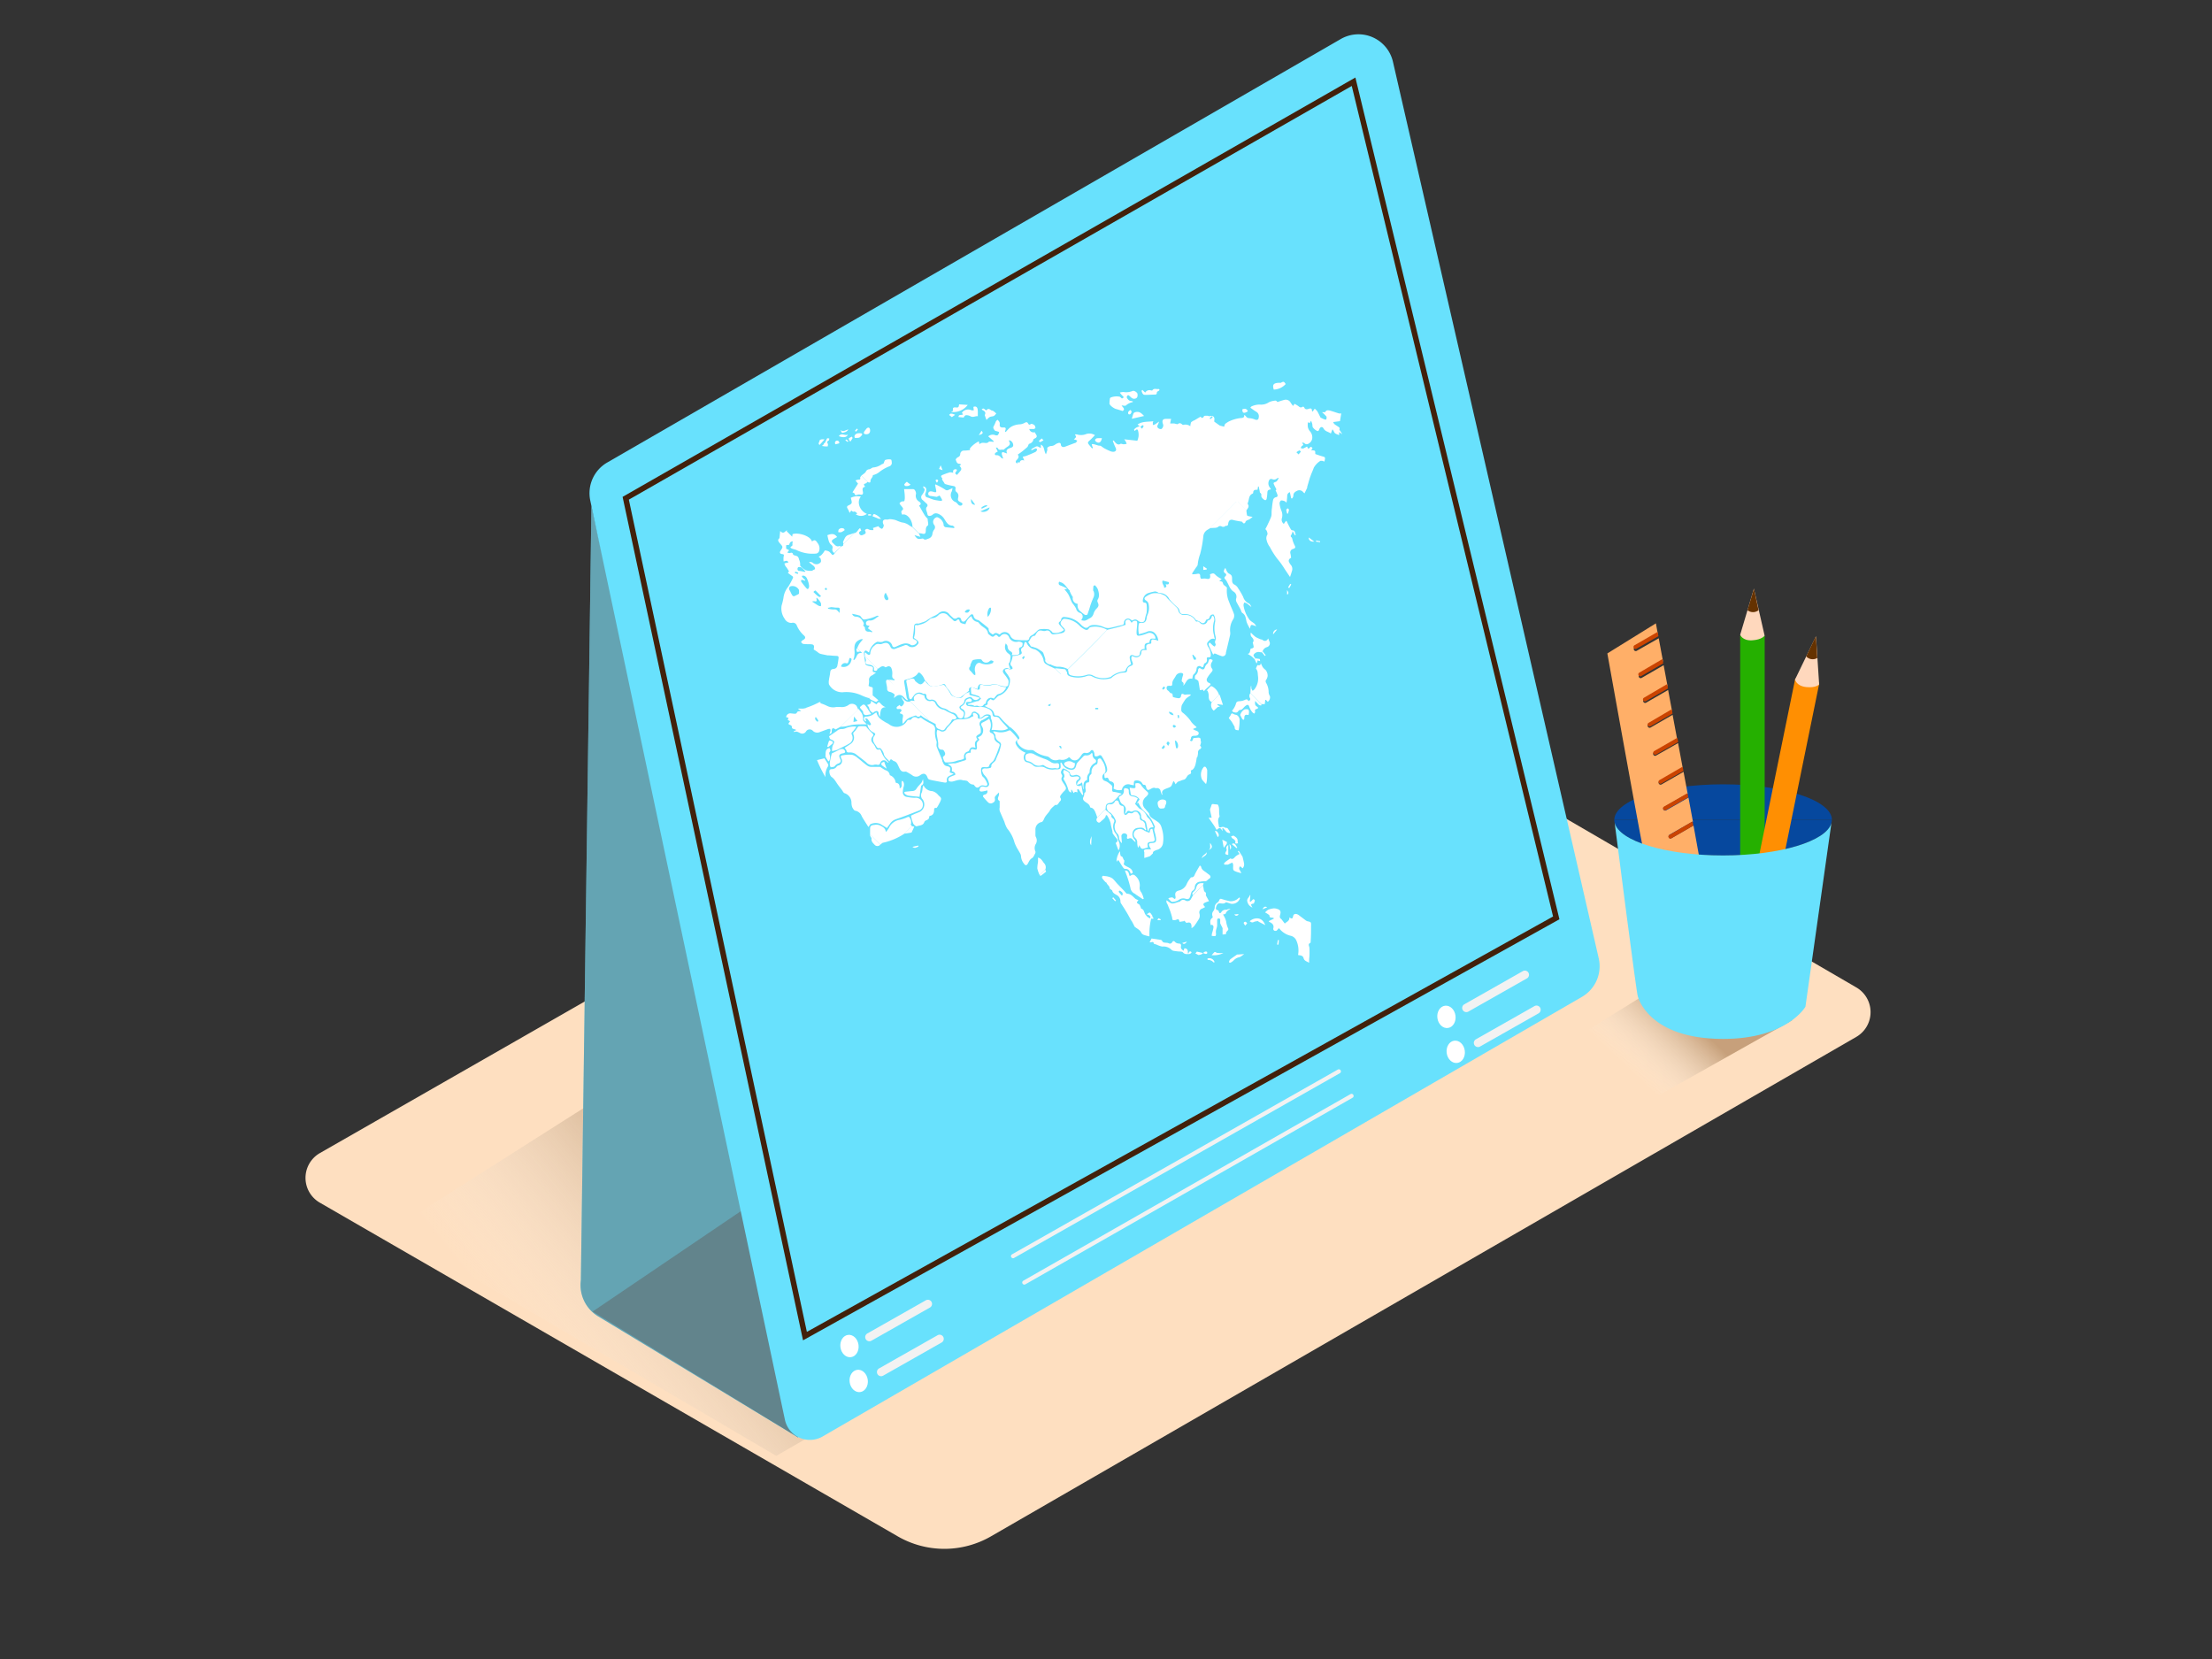 <svg xmlns="http://www.w3.org/2000/svg" xmlns:xlink="http://www.w3.org/1999/xlink" viewBox="0 0 400 300"><rect x="0" y="0" width="400" height="300" fill="#333333" stroke="none"/><defs><linearGradient id="linear-gradient" x1="103.91" y1="255.18" x2="141.74" y2="225.28" gradientTransform="translate(-2.21 1.63) rotate(-0.59)" gradientUnits="userSpaceOnUse"><stop offset="0" stop-color="#fff" stop-opacity="0"/><stop offset="1" stop-color="#a67c52"/></linearGradient><linearGradient id="linear-gradient-2" x1="295.99" y1="194.83" x2="305.78" y2="184.48" gradientTransform="matrix(1, 0, 0, 1, 0, 0)" xlink:href="#linear-gradient"/></defs><title>0</title><g style="isolation:isolate"><g id="Layer_2" data-name="Layer 2"><path d="M335.65,178.54,226.4,115a5.17,5.17,0,0,0-5.16,0L57.87,208.5a5.17,5.17,0,0,0,0,9l104.47,60.32a16.86,16.86,0,0,0,16.86,0l156.45-90.3A5.17,5.17,0,0,0,335.65,178.54Z" fill="#fedfc0"/><polygon points="243.11 204.04 140.37 263.27 70.81 222.43 158.1 166.99 243.11 204.04" opacity="0.63" fill="url(#linear-gradient)" style="mix-blend-mode:multiply"/><path d="M144.32,259.93,108.1,238a6.62,6.62,0,0,1-3.06-6.5l1.91-140Z" fill="#68e1fd"/><polygon points="107.16 237.17 151.09 207.42 144.32 259.93 107.16 237.17" fill="#68e1fd"/><path d="M144.32,259.93,108.1,238a6.62,6.62,0,0,1-3.06-6.5l1.91-140Z" fill="#606060" opacity="0.47"/><polygon points="107.16 237.17 151.09 207.42 144.32 259.93 107.16 237.17" fill="#606060" opacity="0.47"/><path d="M106.74,90.51l35.2,166.24a4.62,4.62,0,0,0,6.84,3l137.31-79.5a6.4,6.4,0,0,0,3-7L251.89,11.17a6.4,6.4,0,0,0-9.44-4.11L109.8,83.64A6.4,6.4,0,0,0,106.74,90.51Z" fill="#68e1fd"/><polygon points="113.15 90.1 145.56 241.61 281.42 165.98 244.77 14.78 113.15 90.1" fill="none" stroke="#42210b" stroke-miterlimit="10"/><ellipse cx="153.63" cy="243.39" rx="1.65" ry="2.03" transform="translate(-30.82 22.44) rotate(-7.59)" fill="#fff"/><ellipse cx="155.3" cy="249.71" rx="1.65" ry="2.03" transform="translate(-31.64 22.71) rotate(-7.59)" fill="#fff"/><path d="M157.59,242.44l10.58-6a.75.75,0,0,0-.76-1.3l-10.58,6a.75.75,0,0,0,.76,1.3Z" fill="#f2f2f2"/><path d="M159.71,248.76l10.58-6a.75.75,0,0,0-.76-1.3l-10.58,6a.75.75,0,0,0,.76,1.3Z" fill="#f2f2f2"/><path d="M183.34,227.5l59-33.46a.38.38,0,0,0-.38-.65l-59,33.46a.38.38,0,0,0,.38.65Z" fill="#f2f2f2"/><path d="M185.38,232.27l59.25-33.79a.38.38,0,0,0-.38-.65L185,231.62a.38.38,0,0,0,.38.65Z" fill="#f2f2f2"/><ellipse cx="261.57" cy="183.86" rx="1.65" ry="2.03" transform="translate(-22 36.18) rotate(-7.59)" fill="#fff"/><ellipse cx="263.25" cy="190.18" rx="1.65" ry="2.03" transform="translate(-22.82 36.46) rotate(-7.59)" fill="#fff"/><path d="M265.54,182.92l10.58-6a.75.75,0,0,0-.76-1.3l-10.58,6a.75.75,0,0,0,.76,1.3Z" fill="#f2f2f2"/><path d="M267.65,189.24l10.58-6a.75.75,0,0,0-.76-1.3l-10.58,6a.75.75,0,0,0,.76,1.3Z" fill="#f2f2f2"/><path d="M157.18,126.25a8.34,8.34,0,0,1-1.34-.48,6.51,6.51,0,0,0-3.45-.59,2.68,2.68,0,0,1-2.49-1.44,2,2,0,0,1,0-.76c.05-.45.17-.88.22-1.33s.13-.64.66-.69a.7.7,0,0,0,.65-.64c.09-.43.16-.87.21-1.3s-.21-.39-.44-.42c-.44,0-.89-.06-1.34-.09a1.58,1.58,0,0,1-.21,0c-.42-.09-.85-.17-1.27-.27a1.35,1.35,0,0,1-.43-.24,5.92,5.92,0,0,0-.8-.54s0-.05,0-.08c.14-.76,0-.87-.74-.89a9,9,0,0,1-1.15-.05c-.16,0-.28-.22-.42-.34.11-.12.21-.28.35-.35.44-.22.56-.5.2-.83a5.11,5.11,0,0,1-1.3-1.8.73.73,0,0,0-.91-.48,1.35,1.35,0,0,1-1.28-.73,3.22,3.22,0,0,1-.56-2.41,11.56,11.56,0,0,0,.33-1.36,3.9,3.9,0,0,1,.89-2.07,14.17,14.17,0,0,0,.79-1.47c.11-.21.07-.33-.13-.46s-.48-.35-.75-.54l.21-.29c-.15-.23-.28-.45-.42-.66a3.84,3.84,0,0,1-.24-.3,4,4,0,0,1-.18-.46l.54-.15.2,0c-.16-.37-.3-.41-.87-.2a3.28,3.28,0,0,1,0-.93c.11-.33,0-.38-.28-.41-.41-.06-.5-.28-.27-.63.44-.67.44-.67-.08-1.26s-.41-.74-.12-1l.12-1.29c.66.68.86,0,1.27-.14l-.1.17,1,1,.07-.46c1-.36,3.26.32,3.51,1.33.45-.37.68-.27,1,.26a1.54,1.54,0,0,1,.3,1.43.66.66,0,0,1-.66.5,6.54,6.54,0,0,1-3.43-.64c-.28-.13-.6-.16-.88-.29s-.29-.27,0-.41,0-.58.25-.87c-.55,0-.6.33-.71.62l-.54.07v.63l.5.24a.52.52,0,0,1,0,.1l-.32.37c.18,0,.4.13.54.07s.45-.13.52.22c0,.09.19.19.31.22.61.14.65.24.81.82a1.76,1.76,0,0,1,.16,1s.07.11.12.16a4,4,0,0,0,.89.69,3.17,3.17,0,0,0,1.09.11c.1,0,.2-.1.3-.15s.32-.14.31-.19a.84.84,0,0,0-.2-.49c-.28-.25-.61-.45-.89-.73a.76.76,0,0,1,.79.21,1,1,0,0,0,1.35-.25.9.9,0,0,0-.06-.59c0-.12-.19-.2-.34-.34a3.72,3.72,0,0,0,.49-.32,4,4,0,0,0,.4-.48c.09-.12.19-.36.26-.35a1.76,1.76,0,0,1,.74.21,2.67,2.67,0,0,1,.47.49c.18.18.33.13.44-.08L152,98.86c.21-.11.56-.05.48-.46l2.06-2c.49-.11.58-.64,1-.91l.2.47c-.28.15-.55.33-.28.67s.59.08.88-.05.23-.42.06-.64a.43.43,0,0,1,.65-.22,1.31,1.31,0,0,0,.41.13,2.87,2.87,0,0,0,.49,0l-.08-.38,1-.32a.54.54,0,0,0,.13.21c.16.11.37.29.5.25s.25-.3.3-.49-.05-.27-.1-.41c-.18-.57.1-.85.69-.75.19,0,.4-.09.6-.08a4.71,4.71,0,0,1,1,.18,7.84,7.84,0,0,0,1.09.41,2.69,2.69,0,0,1,1.33.52,5.47,5.47,0,0,0,.59.35l1.18,1.16.26.58-1.08-.31c.46.69.64.77,1.29.64.1,0,.24-.06.29,0,.33.31.58.12.93,0a1,1,0,0,0,.74-.87,1.64,1.64,0,0,1,.29-.74.68.68,0,0,0,0-.92.86.86,0,0,1,.37-1.3.39.39,0,0,1,.2-.06,1.74,1.74,0,0,1,1.16,1.26.49.49,0,0,0,.49.57l1.42.14.06-.17c-.12-.09-.24-.27-.36-.27-.84,0-1.13-.69-1.52-1.27a2.2,2.2,0,0,0-.62-.63c-.46-.3-1-.53-1.48-.05a1,1,0,0,1-.51.19c-.23,0-.36-.06-.4-.32s-.19-.56-.24-.85a.6.6,0,0,1,.11-.44.37.37,0,0,0,0-.59c-.23-.21-.46-.43-.7-.64a.65.65,0,0,1-.11-1,3,3,0,0,0,.31-.51c.11-.25.23-.51-.09-.72-.06,0,0-.17-.07-.28.51.13.65.36.54.89,0,.17-.12.32-.15.49s0,.55.38.64.8.31,1.21.42a9.53,9.53,0,0,0,1.27.2c.07,0,.22-.13.22-.14a4.93,4.93,0,0,0-.49-.83s-.33.15-.5.24h0l-1-.15c-.28,0-.6-.13-.54-.48s.38-.41.68-.34A3.74,3.74,0,0,1,169,89a.38.38,0,0,0,.23,0s.09-.12.08-.18c-.06-.37-.14-.74-.22-1.11l.09-.12a14.27,14.27,0,0,1,1.7.92.54.54,0,0,0,.64.08l.73-.32c-.06.28-.09.45-.15.61a1.34,1.34,0,0,0,.72,1.92c.24.14.38.42.61.58a.5.5,0,0,0,.47,0c.18-.15.22-.35-.07-.5-.66-.34-.67-.36-.53-1.06A.86.86,0,0,0,173,89a.51.51,0,0,1-.22-.55c.07-.43-.09-.53-.51-.59a9.61,9.61,0,0,1-1.35-.33c-.08,0-.13-.14-.18-.22l-.41-.63.1-.14c-.37-.44-.35-.53.22-.74a11.07,11.07,0,0,1,1.13-.39,1.73,1.73,0,0,1,.6.1c-.1-.36,0-.62.39-.66a.32.32,0,0,1,.26.1s0,.18-.08.25c-.29.37-.29.43.11.68l.62-.73c.29-.35.12-.63-.18-.9l.31-.24c-.12-.06-.2-.15-.27-.14-.55,0-.58-.43-.72-.75,0-.08.19-.33.35-.41s.43-.19.47-.56a.67.67,0,0,1,.73-.67,6.36,6.36,0,0,0,1.07-.11c-.15-.3.06-.38.19-.56a4.94,4.94,0,0,1,1.37-1l.11.51a1.73,1.73,0,0,1,.31-.19,1,1,0,0,1,.37-.06c.35,0,.71.16,1-.17.06-.07.24-.06.36-.05a4.54,4.54,0,0,1,.48.06l.07-.13-1-.87A1.25,1.25,0,0,1,180,78.7a.53.53,0,0,0,.47-.05,1.5,1.5,0,0,0,.21-.53l-.32-.11c-.17-.06-.42-.07-.5-.2s-.39-.42-.15-.76a6.14,6.14,0,0,0,.37-.83,1.48,1.48,0,0,1,.3-.31,1.83,1.83,0,0,1,.32.35.78.78,0,0,1,.09.45c-.09.59.34.62.69.59s.47.14.33.48a1.64,1.64,0,0,0-.06.27l.11.08c.15-.16.29-.34.45-.49a2.37,2.37,0,0,1,.59-.49,3.5,3.5,0,0,1,1.55-.42,2.06,2.06,0,0,0,.88-.29c.25-.12.41-.15.57.12s.25.3.52.11c.12-.08.46.07.63.2a.86.86,0,0,1,.19.53s-.18.17-.28.18c-.28,0-.57,0-.84,0a.8.8,0,0,0,1,.58l.3.53c.14.26,0,.43-.21.55s-.31.13-.33.22a1,1,0,0,1-.75.79c-.11,0-.16.24-.23.37s-.05.16-.1.2c-.3.26-.6.52-.91.77s-.54.4-.86.63c.34.34.11.68-.22,1-.18.2-.21.45.17.58l.1-.26.27.15c.12-.39.36-.6.87-.41l-.28-.69a4.72,4.72,0,0,0,.62-.15c.56-.22,1.13-.44,1.67-.71.15-.07.34-.36.3-.46-.12-.28-.36-.18-.57-.05a5.05,5.05,0,0,1-.46.22c0-.29,0-.22.72-.63.44-.26.65.1,1,.19l0-.61c.72.37.51,1.15.92,1.76.1-.3.18-.5.23-.7s0-.4,0-.47a1.14,1.14,0,0,1,.68-.33,1.26,1.26,0,0,0,.84-.32,2,2,0,0,1,.47-.21c.26-.1.47,0,.48.28s.26.5.61.42a5.48,5.48,0,0,0,.56-.2l1.3-.49a.76.76,0,0,0,.27-.11,1.79,1.79,0,0,0,.22-.34c-.1-.05-.2-.11-.31-.15a2.34,2.34,0,0,0-.3-.07c.14-.16.31-.27.37-.42s-.09-.26-.18-.48a1.06,1.06,0,0,1,.36,0,2.55,2.55,0,0,0,1.49,0,1.88,1.88,0,0,1,1.77.13c-.34.36-.66.7-1,1s-.31.42-.11.68.39.48.59.72l.15-.1c0-.1-.09-.2-.12-.3s-.06-.24-.09-.37a1.36,1.36,0,0,1,.35,0c.32.08.62.19.94.27.15,0,.31,0,.41.08a6.16,6.16,0,0,0,.53.37,9.23,9.23,0,0,0,1,.49,1.54,1.54,0,0,0,.72.17c.47-.06.56-.38.34-.79a11.87,11.87,0,0,1-.48-1.19l.15-.07c.11.13.21.27.33.4s.48.5.9.22c.12-.08.39.07.6.07a3.16,3.16,0,0,0,.53-.08c-.06-.14-.1-.29-.17-.42a4.2,4.2,0,0,0-.28-.4l2.37.26a3.12,3.12,0,0,0,.22-.74,2.71,2.71,0,0,0-.1-1.14c-.17-.39-.41,0-.6.1-.15-.22-.17-.24.22-.55a2.72,2.72,0,0,1,.71-.28l-.4-.32c.86-.62,1.86-.46,2.86-.6a.86.86,0,0,0-.1.21c0,.16,0,.32,0,.48a1.9,1.9,0,0,0,.41-.13c.22-.13.42-.29.71-.5a3.35,3.35,0,0,1-.22.59.44.44,0,0,0,.12.64.66.66,0,0,0,.57.1,1,1,0,0,0,.3-.6c0-.17-.09-.35-.13-.54-.08-.4.09-.65.49-.67s.73,0,1.05,0l-.17.83c.28,0,.47,0,.67,0s.28.07.43.09.25.07.31,0c.29-.24.52-.14.75.07.06.05.17.11.23.09a1.43,1.43,0,0,1,1.26.25,2,2,0,0,1,.15-.73A2,2,0,0,1,216,76l1.09-.65c.26.31.44.29.63-.09.05-.1.39-.08.6-.08s.27.11.39.08c.63-.17,1,.1.87.76l0,.23,1,.71.79.2c.13-.58.18-.51.69-.86a6.33,6.33,0,0,1,2.52-.72c.28-.06.48-.15.38-.55.12.08.28.13.34.24.18.32.44.34.76.36a3.16,3.16,0,0,1,.89.24c.42.15.64,0,.67-.4a.92.92,0,0,0-.43-1c-.37-.21-.7-.48-1.09-.74.07-.08.13-.21.22-.24a3.42,3.42,0,0,1,1.5-.33,2.48,2.48,0,0,0,1.64-.42,3.25,3.25,0,0,1,1.23-.3c.09,0,.21.16.33.26a13.09,13.09,0,0,1,1.31-.41,1,1,0,0,1,1.07.54c.12.19.26.36.42.58l.28-.39c.21.12.42.23.62.37s.46.45.82.16a.32.32,0,0,1,.29.08c.15.5.58.39.85.29.44-.15.55,0,.57.38,0,0,0,.07.07.12a.38.38,0,0,0,.1-.07l.32-.45a2.66,2.66,0,0,1,.46.46c.22.36.39.76.59,1.13,0,.06.14.08.21.12a4.48,4.48,0,0,0,.53.24.55.55,0,0,0,.32,0c0-.18.1-.42,0-.54a6.52,6.52,0,0,0-.79-.77l.57,0c.18-.42.55-.38.91-.28.53.15,1.05.34,1.58.5a1.86,1.86,0,0,0,.42,0l-.23,1.4-1.23.16a1.25,1.25,0,0,0,.21.36c.21.17.45.31.67.46s.36.22.24.52c0,.08.15.26.24.39l.29.48-.57-.4,0,.54a2.37,2.37,0,0,1-.74-.32c-.18-.17-.24-.46-.47-.72l-.29.77c-.42-.34-1-.34-1.32-.91-.19-.37-.52-.33-.71,0-.1.21-.15.56-.46.43a2,2,0,0,1-.75-.62c-.12-.16-.07-.44-.13-.67a5,5,0,0,0-.21-.55l-.26.43-.32-.16a.54.54,0,0,0,0,.13,3.07,3.07,0,0,0,0,.73,1.75,1.75,0,0,0,.33.72,1.65,1.65,0,0,1,.46,1.37,1.24,1.24,0,0,1-.64.91.57.57,0,0,1-.78-.07c-.07-.07-.2-.07-.41-.14l.23.48a1.34,1.34,0,0,0-.3.2,1.64,1.64,0,0,0-.19.35c.15,0,.33.11.46.07a4.36,4.36,0,0,0,.69-.36l.23.43.46-.38c.31.14.43.33,0,.64.3,0,.55,0,.7.08s.07.34.12.6c.36.12.84.3,1.33.43s.48.2.31.91c-.12,0-.24-.08-.36-.11a1.12,1.12,0,0,0-.38,0,3.49,3.49,0,0,0-1.19,1.25c-.13.4-.32.78-.47,1.18s-.22.58-.31.88c-.14.47-.27.93-.41,1.4a1.14,1.14,0,0,1,0,.16l-.48,1a2.89,2.89,0,0,1-.26-.23.87.87,0,0,0-1.06-.24c-.36.17-.72.4-.7.92,0,.15-.12.31-.19.46l-.2,0L233.25,89a.7.7,0,0,0-.48.69,9.7,9.7,0,0,1-.13,1.2c-.16-.13-.24-.24-.34-.27s-.49-.18-.66-.11a.67.67,0,0,0-.25.57,4.7,4.7,0,0,0,.33,1.28,2,2,0,0,1,.08,1.38.89.89,0,0,0,.15.79c.14.21.22.25.35,0a1.86,1.86,0,0,1,.32-.37c.26.52.48,1,.72,1.41.07.13.19.31.3.32.63,0,.5.53.68.83l-.14.1-.43-.76a2.64,2.64,0,0,1-.26.69c-.23.28.05.36.14.52a2.71,2.71,0,0,1,.11.41,5.66,5.66,0,0,0,.35.9c.22.39.18.55-.27.69a.65.65,0,0,0-.46.86,7,7,0,0,1,.11.72,1.05,1.05,0,0,1-.14.11.5.5,0,0,0-.19.74,1.45,1.45,0,0,0,.24.4,1.15,1.15,0,0,1,.22,1.24c-.08.3-.19.59-.32,1l-.95-1.41a14.62,14.62,0,0,0-1.39-1.93,14.7,14.7,0,0,1-1.32-2.1,3.1,3.1,0,0,1-.56-1.18,1.2,1.2,0,0,1,.1-1c.11-.15,0-.5-.1-.73a.87.87,0,0,0-.25-.3c.13-.24.23-.43.32-.61.24-.51.48-1,.7-1.54a1.87,1.87,0,0,0,.11-.56c0-.36,0-.73.07-1.1a11.85,11.85,0,0,1,.22-1.53.69.69,0,0,1,.46-.43c.38-.06.37-.27.29-.52a7.08,7.08,0,0,0-.31-.72l.15-.17c-.14-.28-.27-.52-.39-.78-.21-.46-.18-.42.3-.61.22-.09.34-.41.5-.63l-.1-.08a1.59,1.59,0,0,0-.24.13.77.77,0,0,1-.84.1.52.52,0,0,0-.45.05,1.22,1.22,0,0,0-.09,1.29c.11.16.21.33.32.51-.57.1-.64.2-.66.74a6.42,6.42,0,0,1-.13,1,.31.31,0,0,1-.18.21c-.25.06-.82-.51-.78-.77s0-.41-.19-.55c-.09-.05-.08-.25-.11-.38s-.11-.51-.16-.76h-.12l-.1.58c-.41,0-.78,0-.78.55a.18.18,0,0,1-.09.14c-.77.31-.62,1.1-.88,1.67a.3.3,0,0,0,0,.25c.34.49-.08.8-.28,1.16-.48-.49-1-1-1.44-1.46-.17-.18-.3-.19-.47,0l-2.14,2.15-2.54,2.53-.44.26a1.52,1.52,0,0,0-.74,1.17,21.1,21.1,0,0,1-.57,3.18,8.25,8.25,0,0,0-.45,1.93c0,.21-.22.41-.35.61s-.44.64-.66,1l.05.15a5.15,5.15,0,0,0,.88-.08c.31-.08.52,0,.54.36a.83.83,0,0,0,.13.5c.07.07.3,0,.46,0a1.65,1.65,0,0,1,.38,0c.73.17.93,0,.79-.78.68-.26.66-.23,1.16.26a5.11,5.11,0,0,0,.95.6l-.43.36c.23.06.44.06.55.16s.12.35.22.49a2.91,2.91,0,0,0,.41.33c.09.08.22.2.21.28a5,5,0,0,0,.39,2.51c.26.75.64,1.47.89,2.22a1.26,1.26,0,0,1-.12.88,3.54,3.54,0,0,0-.57,2.39,1.84,1.84,0,0,1-.07.72c-.2.88-.41,1.75-.62,2.62a2.61,2.61,0,0,0-.08.38.6.6,0,0,1-.85.57,8,8,0,0,1-.84-.33c-.26-.11-.5-.22-.6.14-.26-.55-.51-1.08-.75-1.61-.1-.22-.16-.47.13-.62.22.21.41.42.63.59s.29.1.31.06.16-.32.1-.4a.66.66,0,0,1,0-.72,1.08,1.08,0,0,0,0-.62,5.53,5.53,0,0,1-.07-2.75,2.23,2.23,0,0,0-.23-1.14c-.08-.22-.61-.08-.73.26s-.19.51-.55.53c-.09,0-.19.2-.25.32a.51.51,0,0,1-.87.18,3.15,3.15,0,0,0-.62-.3c-.1,0-.22-.08-.28-.15a2.28,2.28,0,0,0-2.14-1c-.54,0-.72-.18-.82-.72a1,1,0,0,0-.3-.48,12,12,0,0,1-1.51-1.52,1.93,1.93,0,0,0-1.85-1.1c-.08,0-.16-.11-.25-.14a1.13,1.13,0,0,0-.49-.15,8.64,8.64,0,0,0-1.12.27,1.46,1.46,0,0,0-1.06,1.18c-.06.29-.07.59.39.58a.37.37,0,0,1,.26.25,5.77,5.77,0,0,1,0,1.65,7.18,7.18,0,0,0-.3,1.14c-.05.51-.64.65-1.11.31s-.6-.43-1.21-.11a3.18,3.18,0,0,0-.3-.22.73.73,0,0,0-1.16.57c0,.32-.14.41-.41.47-.75.16-1.49.39-2.25.52a1.87,1.87,0,0,1-1-.17,4.1,4.1,0,0,0-2-.36,1.25,1.25,0,0,0-.73.29.59.59,0,0,1-.81.09,2.41,2.41,0,0,1-.6-.48,4.33,4.33,0,0,0-2.91-1.35.52.52,0,0,0-.65.47.57.57,0,0,1-.22.34c-.3.19-.25.39-.07.6s.54.62.81.92a2.46,2.46,0,0,1-2,.52c-.09,0-.14-.17-.23-.24s-.38-.37-.58-.39a5.29,5.29,0,0,0-1.59,0c-.3.06-.55.41-.81.63a3.15,3.15,0,0,1-.44.36c-.29.16-.58.28-.66.67s-.49.32-.75.32a13,13,0,0,1-1.75-.09,1.27,1.27,0,0,1-.92-.77,1.1,1.1,0,0,0-1.77-.3l-.16.12c-.67-.37-.67-.37-1.22,0-.38-.23-.76-.45-.75-1,0-.1-.13-.23-.22-.31-.43-.36-.88-.71-1.32-1.06a1.21,1.21,0,0,0-.42-.26.91.91,0,0,1-.77-.71c-.08-.33-.29-.42-.53-.21s-.56.62-.85.93a.88.88,0,0,1-.4.3c-.22,0-.38-.07-.45-.34a.46.46,0,0,0-.76-.32.59.59,0,0,1-.83-.14,5.06,5.06,0,0,1-.55-.53,1.31,1.31,0,0,0-2-.14,4.42,4.42,0,0,1-1,.55,11.85,11.85,0,0,0-1.17.74,1.67,1.67,0,0,1-.33.17l-1,.34a.73.73,0,0,1-.28,0c-.42,0-.58.13-.61.55a15.47,15.47,0,0,1-.21,1.81c0,.25-.06.41.2.5l.07,0c.21.17.57.24.44.63a1,1,0,0,1-1,.43h0c-.89-.63-1.71-.21-2.54.16a3.51,3.51,0,0,1-.39.17.37.37,0,0,1-.51-.23,1.18,1.18,0,0,0-1.77-.7,2.17,2.17,0,0,1-.68,0,.73.73,0,0,0-.31,0,2.84,2.84,0,0,0-1.44,1.92,1.92,1.92,0,0,1-.24-.15c-.35-.3-.48-.27-.68.14,0,0-.05.08,0,.12a15.81,15.81,0,0,0,.28,2c0,.17.45.29.72.34.67.13.69.14.59.79,0,.27,0,.28.58.39a5,5,0,0,1-.68.5.86.86,0,0,0-.56,1,4.22,4.22,0,0,1-.1.9,1.5,1.5,0,0,0,.45.21c.29,0,.33.17.31.43a7.71,7.71,0,0,0,0,1Zm-2.18-9a5.81,5.81,0,0,1,.36-.78c.19-.29.42-.54.7-.88a1.52,1.52,0,0,0-.37,0c-1.2.45-1.25,1.1-1.15,2.35a4.48,4.48,0,0,1-.11,1,1.46,1.46,0,0,1-.13.32l.14.1a2,2,0,0,0,.39-.51c.17-.48.38-.86,1.1-.75l-.36-.32Zm37.49-10.65a6,6,0,0,1,.67.83c.25.45.42.94.63,1.41a2.39,2.39,0,0,0,.22.35,4.47,4.47,0,0,1,.58.86,1.05,1.05,0,0,0,.65.76.71.71,0,0,1,.34,1.19.68.68,0,0,0,0,.18l.45.06c.4,0,.67-.27,1-.42a1.27,1.27,0,0,0,.71-.83,2.34,2.34,0,0,1,.47-.85c.45-.45.55-.65.29-1.22a.54.54,0,0,1,.05-.58,1.54,1.54,0,0,0,.18-.83,3.43,3.43,0,0,0-.26-1.06,2.33,2.33,0,0,0-.48-.62s-.25.09-.26.16a6,6,0,0,0-.05.82s.07.06.08.1a1.43,1.43,0,0,1,0,1.08,15,15,0,0,0-.67,1.76c0,.07-.44,1.4-.48,1.41s-.36.12-.46,0c-.33-.21-.62-.49-.93-.73a1.38,1.38,0,0,1-.33-1.23A1,1,0,0,1,194,108c0-.1-.15-.25-.22-.38s-.23-.46-.34-.7c0-.07,0-.17-.09-.22-.5-.49-.81-1.18-1.54-1.41l0,0c-.08,0-.19-.12-.24-.09a.33.33,0,0,0-.13.24c0,.24.08.36.34.44a9.19,9.19,0,0,1,1.21.56Zm-10-27c0,.1-.06.19,0,.23.31.5,0,.76-.38,1a4.1,4.1,0,0,0-.53.42s-.11.09-.14.08c-.33-.12-.77.22-1-.27,0-.08-.19-.1-.29-.15l-.05.07.33.68a2.33,2.33,0,0,0-.37.2c-.08.07-.18.18-.17.26s.16.21.23.2c.48-.07.75.24,1,.54,0,0,.14,0,.3.09-.11-.33-.21-.59-.27-.86a.43.43,0,0,1,.12-.33s.19,0,.29.06l.56.19c-.25-.56,0-.77.34-.92.17-.08.36-.11.52-.2a.47.47,0,0,0,.23-.26A.93.93,0,0,0,182.49,79.6ZM154.09,111a.71.71,0,0,0,.7.51,1.37,1.37,0,0,1,1.18.77c.19.28.35.52.11.83.12.15.32.27.33.41,0,.53.29.75.82.7a1.34,1.34,0,0,1,.44.13l.08-.14-.81-.6.3-.42c-.23-.07-.47-.08-.55-.19a.57.57,0,0,1-.05-.53.74.74,0,0,1,.56-.27c.75.09,1.17-.47,1.72-.79a.44.44,0,0,0-.36-.05,7.34,7.34,0,0,1-2.08.64c-.28.06-.4,0-.56-.16s-.28-.45-.47-.52A10,10,0,0,0,154.09,111Zm-9.73-3.6.11,0a2.65,2.65,0,0,0,0-.74,1.33,1.33,0,0,0-1.51-.64.47.47,0,0,0-.17.73c.14.2.21.44.34.66s.17.33.3.38.32,0,.46-.11A4.21,4.21,0,0,0,144.37,107.44Zm1.28-2.52-.11.15a2.83,2.83,0,0,0-.36-.16,1.39,1.39,0,0,0-.3,0c0,.1,0,.23,0,.3.29.39.58.77.9,1.14s.4.16.51-.08a1,1,0,0,0,0-.5,3.51,3.51,0,0,0-.18-.69c-.15-.4-.28-.83-.77-.94a1,1,0,0,0-.35.05,1.48,1.48,0,0,0,.17.31C145.32,104.63,145.49,104.77,145.64,104.92Zm8,14.07c-.11.33-.18.62-.29.89a.3.3,0,0,1-.26.12.73.73,0,0,0-1,.57,1.39,1.39,0,0,0,1.82-1C154.05,119.2,154,119,153.66,119Zm-5.91-10.84-.09,0a1.13,1.13,0,0,0,0,.19c.1.44,0,.51-.4.42a1.34,1.34,0,0,0-.4.06c.46.29.81.54,1.19.76a1.3,1.3,0,0,0,.42.08,1.64,1.64,0,0,0,0-.56,3.42,3.42,0,0,0-.42-.62Zm2,1.75,0,.2a4.1,4.1,0,0,0,1.11.15c.5-.07.67.33,1,.63a4,4,0,0,1,0-.55c.06-.36-.09-.43-.43-.41s-.73-.07-1.1-.09A4.5,4.5,0,0,0,149.8,109.91Zm60.7-3.52c.54-.17.58-.26.35-.68.27,0,.66.16.59-.39l-1.13-.29C210,105.55,210.63,105.9,210.5,106.39Zm-64.83-3.06a5.31,5.31,0,0,0-.67-.65.84.84,0,0,0-.55-.08c-.08,0-.17.22-.17.34s.05.34.32.34a6.55,6.55,0,0,1,.84.16C145.51,103.45,145.6,103.37,145.67,103.33Zm33,8.29a2.07,2.07,0,0,0,.61-1.54c0-.06-.08-.15-.12-.15a.31.31,0,0,0-.21.1A1.93,1.93,0,0,0,178.64,111.62Zm-30.16-3.8c-.38-.39-.69-.73-1-1,0,0-.22.12-.3.22s.07.17.14.24a4.66,4.66,0,0,0,.43.41,2,2,0,0,0,.43.3C148.22,108,148.33,107.89,148.48,107.82Zm11.72-.57a.86.86,0,0,0,.05,1.29.36.36,0,0,0,.33,0,.33.33,0,0,0,.1-.31C160.55,107.92,160.37,107.59,160.2,107.25Zm17.14-14.74c.65.32,1.6-.11,1.65-.71Zm57.52-10.29.43-.5c-.09-.08-.22-.25-.28-.22a3.15,3.15,0,0,0-.54.33Zm-59.49,28.07a.69.69,0,0,0-.86.46C174.94,110.9,175.22,110.76,175.37,110.29Zm1-19-.72-1C175.51,90.91,175.79,91.29,176.32,91.27Zm1.11.56.09.19,1-.48-.07-.15A1.45,1.45,0,0,0,177.44,91.83Zm29.38-14.75-.2-.18-.42.32.33.34Zm-63,26.31-.09.25c.18.06.35.12.53.17a1.76,1.76,0,0,0,.09-.23Zm75.48-27.92-.17-.17c-.13.12-.26.24-.39.36a1.9,1.9,0,0,0,.15.17Zm-69.94,30.78c-.1.14-.22.23-.21.3a.29.29,0,0,0,.22.18.27.27,0,0,0,.2-.19C149.54,106.46,149.42,106.38,149.32,106.25Z" fill="#fff"/><path d="M192.8,121.31c.05.1.15.2.15.29,0,.5.31.63.67.74a4.71,4.71,0,0,0,2.87-.08,1.17,1.17,0,0,1,1.06.09,4.47,4.47,0,0,0,3.3.3.39.39,0,0,0,.18-.11,3.47,3.47,0,0,1,2.26-.92c.32,0,.53-.1.55-.49s.35-.61.7-.74.38-.3.25-.63c-.27-.71-.26-.79-.07-1.15a5.47,5.47,0,0,0,.54.22.91.91,0,0,0,1.13-.78c0-.42.19-.54.62-.5l.33,0c0-.32-.15-.66,0-.88s.47-.22.74-.28-.11-.72.38-.76a3.21,3.21,0,0,1,1,.26,2.19,2.19,0,0,0-.76-1.51,1.24,1.24,0,0,0-1.37-.1,11.23,11.23,0,0,1-1.38.4,5.09,5.09,0,0,1,0-1.95s.21-.1.31-.09c.68.07,1-.19,1.09-.89a1.57,1.57,0,0,1,.14-.53,3.13,3.13,0,0,0,.21-2,.94.94,0,0,0-.4-.59c-.36-.21-.46-.45-.12-.71a4.5,4.5,0,0,1,1.08-.58,3.26,3.26,0,0,1,2.3.33c.27.09.46.45.69.68.51.5,1,1,1.53,1.5a1.12,1.12,0,0,1,.29.49,1,1,0,0,0,1.08.87,2,2,0,0,1,2,1c.06.08.16.21.2.2.4-.15.57.18.82.36a.77.77,0,0,0,1.15-.39c0-.06.06-.17.1-.17a.86.86,0,0,0,.71-.75c0-.05.11-.09.19-.15a1.08,1.08,0,0,1,.22,1,4.57,4.57,0,0,0,0,2.61c0,.19.08.37.14.64-.63-.22-.93.17-1.23.5s-.13.6,0,.87a2.64,2.64,0,0,1,.5,1.43c0,.29,0,.51-.39.5s-.34.16-.31.4a.59.59,0,0,1-.39.68c-.11.05-.18.26-.21.41s-.13.45-.44.21a.5.5,0,0,0-.83.33,1.47,1.47,0,0,1-.53,1.06c-.18.14-.17.51-.26.8-1-.24-1.08.8-1.63,1.25.13-.33.1-.56-.21-.73,0,0-.07-.15-.06-.23a7.42,7.42,0,0,1,.23-.93c.09-.25,0-.34-.23-.41a1,1,0,0,0-1.06.51c-.15.3-.37.56-.52.86a1.4,1.4,0,0,0-.13.61c0,.3-.11.36-.39.34s-.52,0-.58.15a.56.56,0,0,0,.25.74c.23.17.33.52.71.48a2.46,2.46,0,0,1,.09.33c0,.12,0,.32.11.34a4.09,4.09,0,0,0,.87.19.42.42,0,0,0,.52-.39c.05-.37.18-.5.56-.28.15.09.4,0,.6,0l.54,0,.07.13-.52.36a2,2,0,0,0-.42.36c-.21.28-.39.59-.57.89a1,1,0,0,0-.15.34,3.47,3.47,0,0,0-.06.74.59.59,0,0,0,.18.41,6.86,6.86,0,0,1,1.68,1.8,5.52,5.52,0,0,0,.79.76,1.26,1.26,0,0,1,.13.17l-.14.06-.54.23a2.93,2.93,0,0,0,.53.28c.29.09.56.25.52.54s-.35.4-.67.4-.7,0-.73.49c0,.13-.12.25-.18.37.37.21.4.19.62-.44l.85-.08c.36,0,.49.1.46.47,0,.13.09.27.07.4a4,4,0,0,1-.17.6c.26.18.29.41,0,.61a.64.64,0,0,0-.37.68,3.22,3.22,0,0,1-.15.82l-.08,0a9.87,9.87,0,0,1-.25,1.35c-.14.42-.32.87-.82,1,0,.21.1.42,0,.55s-.31.16-.45.27c-.33.24-.37.77-.87.86a3.57,3.57,0,0,0-.58.21,2.25,2.25,0,0,0-.47.18,2.53,2.53,0,0,0-.38.44l-.3-.56-.15.07a5.87,5.87,0,0,1-.29.73.79.79,0,0,1-.35.29c-.27.13-.57.21-.84.34-.52.25-.63.53-.43,1l-.12,0a3.54,3.54,0,0,1-.24-.66.62.62,0,0,0-.73-.52c-.06,0-.12.05-.17,0-.45-.19-.75.09-1.12.27s-.51-.11-.58-.4-.08-.49-.46-.47c-.12,0-.27-.26-.37-.43a1.21,1.21,0,0,0-1.28-.29.58.58,0,0,0-.12.33,3.47,3.47,0,0,0,0,.47,5.41,5.41,0,0,1-.63-.11,1.14,1.14,0,0,0-1.53.93,1.78,1.78,0,0,1-1.5-.22s0-.08,0-.12c.15-.57.16-1.06-.6-1.2a.45.45,0,0,1-.26-.27c-.11-.29-.22-.5-.58-.3,0,0-.21-.08-.21-.13,0-.23-.07-.61,0-.67.71-.4.46-1,.32-1.52a7.79,7.79,0,0,0-.8-1.6.36.36,0,0,0-.57-.14.93.93,0,0,1-.36.12c-.29.05-.41-.06-.41-.38a1.19,1.19,0,0,0-.18-.58.29.29,0,0,0-.53,0,.9.9,0,0,1-1,.32.62.62,0,0,0-.45.18c-.22.24-.38.54-.6.78a1,1,0,0,1-1.61,0c-.07-.06-.15-.12-.23-.18a1.74,1.74,0,0,1-1.45.49,1,1,0,0,0-.5,0,1.46,1.46,0,0,1-1.57-.4,1.1,1.1,0,0,0-.53-.24,5.42,5.42,0,0,1-2.3-1c-.22-.18-.65-.12-1-.12a2.57,2.57,0,0,1-2-1.39c-.08-.23-.1-.39.17-.52s.24-.35.07-.6a6.34,6.34,0,0,0-1.57-1.67c-.06,0-.07-.14-.11-.22.52-.51,1-1,1.56-1.52,1-1,2-2.05,3-3.07,1.27-1.27,2.56-2.52,3.82-3.79.34-.34.65-.72,1-1.08Zm19.81,12.63-.15,0c.06.41.1.82.2,1.22,0,.18.2.26.34,0A1.23,1.23,0,0,0,212.62,133.94Zm3.11-15.56-.11.07a5.41,5.41,0,0,0,.25.75c0,.08.22.09.34.14,0-.11.13-.27.09-.32A7.53,7.53,0,0,0,215.73,118.38Zm-3.5,11c-.09-.53-.46-.57-.84-.69C211.45,129.18,211.79,129.26,212.23,129.34Zm-1,5.53c.13-.25.27-.39.26-.53s-.18-.21-.29-.31c-.08.12-.22.23-.23.35S211.09,134.63,211.22,134.87Zm-.75-.16-.42.5c.09.07.24.21.26.2a1.59,1.59,0,0,0,.35-.39S210.57,134.87,210.47,134.72Zm2.27-3.36a2.35,2.35,0,0,0-.46-.33s-.24.18-.22.23a.52.52,0,0,0,.27.31C212.41,131.58,212.55,131.45,212.74,131.35Zm-2-7-.28-.27a3.16,3.16,0,0,0-.31.4s.17.21.2.2A2.79,2.79,0,0,0,210.73,124.34Zm-12.15,3.88,0-.26a5.27,5.27,0,0,0-.53,0,1.23,1.23,0,0,0,0,.25ZM213,129.84h.21a2.44,2.44,0,0,0,0-.48s-.18-.05-.27-.08Zm-23.45-2.38,0,.19c.12,0,.3,0,.35,0s.08-.26.11-.39Zm2.1,7.41-.13.1.36.48C192,135.1,191.93,134.89,191.61,134.86Z" fill="#fff"/><path d="M160.71,122.94a1.67,1.67,0,0,1,.32,0c.24,0,.47.06.72.09,0-.14,0-.18,0-.19-.6-.24-.36-.74-.39-1.17a2.43,2.43,0,0,0-.19-.89.53.53,0,0,0-.78-.2c-.09,0-.24.11-.3.07-.48-.36-.83-.07-1.19.2a1.15,1.15,0,0,1-.22.1l-2.3-2.28V118l.13,0c.14.12.26.24.41.34s.46.13.46-.19a1.8,1.8,0,0,1,.77-1.41.82.82,0,0,1,.88-.26,1.1,1.1,0,0,0,.61-.11c.7-.24,1.05-.11,1.37.56a.65.65,0,0,0,.92.37c.54-.2,1.09-.39,1.63-.6a.62.62,0,0,1,.63.07,1.2,1.2,0,0,0,1.61-.11c.39-.33.4-.58,0-.92a6.08,6.08,0,0,0-.53-.38c.07-.32.16-.65.19-1a9,9,0,0,0,0-1c0-.24,0-.4.34-.31a.81.81,0,0,0,.42-.07,3.75,3.75,0,0,0,1.92-1,.88.88,0,0,1,.51-.21,1.78,1.78,0,0,0,1.1-.58,1.19,1.19,0,0,1,1.64.06c.32.32.67.62,1,.93a.39.39,0,0,0,.6,0c.22-.21.43-.29.54.14s.63.45,1.06.56a2.51,2.51,0,0,1,1.08-1.47,1.32,1.32,0,0,0,1.1,1.06c.1,0,.18.13.26.21s.22.26.35.38c.46.43,1.14.63,1.27,1.39,0,.2.31.37.49.52s.45.28.7,0,.44-.13.59.06.33.18.5,0a.88.88,0,0,1,1.54.18,1.35,1.35,0,0,0,1.53.84,1.09,1.09,0,0,1,.47,0c.17.05.44.16.45.27,0,.28,0,.61-.36.72s-.31.37-.26.63c.11.57,0,.72-.58.78a6.33,6.33,0,0,1-.79,0c.27-.37,0-.53-.19-.67a1,1,0,0,1-.54-.89c0-.16-.18-.33-.31-.55a1.43,1.43,0,0,0,.36,1.76c.27.21.57.37.48.81s0,.65-.27,1c-.12.14.06.55.14.84,0,.09.14.16.15.33l-.33-.17a.76.76,0,0,0-1,.24c-.18.29,0,.49.15.72a6.23,6.23,0,0,1,.77,1.11,1.39,1.39,0,0,1,0,.71c0,.34-.2.48-.58.45a4.19,4.19,0,0,1-1.19-.27,2.39,2.39,0,0,0-1.25-.09,3.21,3.21,0,0,1-1.73,0c-.48-.17-.72.08-.83.84l-.46-.17a2.36,2.36,0,0,0-.57-.17c-.42,0-.56.21-.5.63-.51.4-1,.77-1.44,1.12a.67.67,0,0,1-.35.13,1.63,1.63,0,0,1-1.6-1,7.1,7.1,0,0,0-.63-.8c-.16-.22-.24-.58-.43-.65s-.49.15-.75.21a8.18,8.18,0,0,1-.93.19,1.18,1.18,0,0,1-1.31-.5c-.12-.19-.33-.32-.47-.5a2.78,2.78,0,0,1-.23-.46,2.7,2.7,0,0,0-.18-.33,3.16,3.16,0,0,0-.36-.45c-.11-.11-.26-.25-.39-.25s-.2.2-.3.3a2,2,0,0,1-.28.27,3.07,3.07,0,0,1-.56.33,6.58,6.58,0,0,1-1,.33c-.56.14-.57.13-.48.72.14.85.28,1.69.41,2.54a1.22,1.22,0,0,1-.06.36l-.79-.77Zm15.64-.84a1.7,1.7,0,0,0,0-.55,1.67,1.67,0,0,1,0-1c.15-.52.57-.86,1.06-.6a2.66,2.66,0,0,0,2,0c.11,0,.19-.21.28-.32a1.35,1.35,0,0,0-.4-.21.49.49,0,0,0-.33.14.89.89,0,0,1-1.42-.21.33.33,0,0,0-.24-.13,4,4,0,0,0-1.3.12c-.23.09-.35.51-.49.8-.07.13,0,.32-.12.43a.47.47,0,0,0,.06.71c.22.2.4.45.61.68A1.57,1.57,0,0,0,176.36,122.11Z" fill="#fff"/><path d="M178.54,142.93a8.39,8.39,0,0,1-1,.21c-.22,0-.48-.07-.4-.36s.16-.57.54-.55c.18,0,.37.07.55.08a.53.53,0,0,0,.58-.75,2.83,2.83,0,0,0-.74-1.33,1.76,1.76,0,0,1-.42-.73c-.14-.39.15-.6.6-.54a2.36,2.36,0,0,0,.81-.1c.08,0,.2-.14.2-.21-.07-.65.65-.78.82-1.27s.43-1,.61-1.46a7.26,7.26,0,0,0,.33-1.28.57.57,0,0,0-.23-.43c-.42-.3-.79-.58-.78-1.19,0-.22-.26-.45-.44-.73a1.25,1.25,0,0,1,.45,0,3.33,3.33,0,0,0,2.38-.18.34.34,0,0,1,.31,0c.36.34.7.7,1,1.06a6,6,0,0,1,.4.54c-.54.36-.58.54-.27,1.11a3.32,3.32,0,0,0,1.64,1.3,1.15,1.15,0,0,0-.24,1.35.65.65,0,0,0,.4.35,2.35,2.35,0,0,1,1.21.59c.39.38.91.23,1.38.24a1.24,1.24,0,0,1,.66.13,2.76,2.76,0,0,0,1.85.35h.13c.93,0,1-.06.9-1,0-.07,0-.13,0-.2l.1-.06a1.21,1.21,0,0,1,.23.3,1.85,1.85,0,0,0,1.94,1c.42-.14.51-.5.6-.87a1.07,1.07,0,0,1,.25-.45c.33-.37.68-.72,1-1.06a.64.64,0,0,1,.39-.2,1.15,1.15,0,0,0,1.15-.46c.06.09.15.16.14.22a1,1,0,0,0,.51,1,.38.38,0,0,1-.12.64,1.72,1.72,0,0,0-.92,1.54.5.5,0,0,1-.1.31,1.15,1.15,0,0,0-.34,1c0,.07,0,.2-.07.22-.68.3-.61.9-.59,1.47,0,0,0,.08,0,.13l-.07.07-.2-1.26a1.8,1.8,0,0,1-.27.21c-.17.09-.35.15-.53.22s-.1-.17-.08-.22a1.25,1.25,0,0,1,.32-.49c.33-.23.43-.52.16-.81a1.2,1.2,0,0,0-.6-.26,1.12,1.12,0,0,0-.42.08c-.39.08-.69.07-.78-.45,0-.16-.29-.28-.44-.42a.92.92,0,0,0-.24-.16c-.2-.08-.49-.26-.58-.19a1.3,1.3,0,0,0-.36.66c0,.12.07.3.15.43a.4.4,0,0,1,0,.49.68.68,0,0,0,0,.56c.19.38.48.71.66,1.09a.56.56,0,0,1-.13.76,4.94,4.94,0,0,0-.78.93.42.42,0,0,0,0,.38.42.42,0,0,1-.06.61c-.27.27-.39.81-.87.65-.26.24-.5.43-.71.66s-.26.4-.41.6-.46.54-.66.83-.22.45-.35.67-.19.3-.32.35a1.35,1.35,0,0,0-1.13,1.43c0,.31,0,.63,0,.94a.77.77,0,0,0,.09.36,1.27,1.27,0,0,1,0,1.19,1.45,1.45,0,0,0-.08,1.43c0,.09,0,.27-.09.39-.16.28-.28.64-.53.78-.47.27-.59.73-.84,1.12-.14.22-.4.23-.59-.07a2.41,2.41,0,0,1-.57-1.39c0-.37-.32-.75-.5-1.12a6.75,6.75,0,0,1-.68-1.37,6.6,6.6,0,0,0-1.33-2.54,5.32,5.32,0,0,1-.49-1.18c-.28-.67-.59-1.33-.86-2a1.65,1.65,0,0,1,0-.61c0-.38,0-.77,0-1.15,0,0,0,0,0,0-.58-.32-.19-.75-.13-1.14a1.7,1.7,0,0,0,0-.41,9.49,9.49,0,0,0-.68.71.51.51,0,0,0-.06.4.6.6,0,0,1-.35.74.69.69,0,0,1-.88-.08,9.78,9.78,0,0,1-.83-.93c-.22-.27,0-.39.23-.47A.57.57,0,0,0,178.54,142.93Z" fill="#fff"/><path d="M162.69,142.58c.7-.35.13-1,.45-1.38.29.12.41.58.29,1a4,4,0,0,0-.18,1.16.84.84,0,0,0,.77.75,7.69,7.69,0,0,0,1.45.16,1.27,1.27,0,0,1,1.31,1.77,1.14,1.14,0,0,1-.61.54c-1.37.54-2.74,1.07-4.13,1.55a2.12,2.12,0,0,0-1.08.8l-.57.8L159.2,149a2.11,2.11,0,0,0-1.69,0c-.17,0-.29.33-.47.55-.24-.37-.48-.75-.72-1.13s-.37-.58-.52-.89a1.51,1.51,0,0,0-1.1-.92c-.23,0-.45-.37-.58-.62a2.48,2.48,0,0,1-.15-.79,1.81,1.81,0,0,0-1.25-1.77c-.2-.06-.32-.37-.47-.57s-.47-.6-.69-.9-.4-.62-.62-.91a2.35,2.35,0,0,0-.56-.55c-.31-.19-.55-1.07-.3-1.32a.61.61,0,0,1,.36-.1,1.05,1.05,0,0,0,.87-.47.57.57,0,0,1,.3-.19.82.82,0,0,0,.56-1.2c-.22-.49-.19-.59.35-.66a5.75,5.75,0,0,1,1.6-.06,2.59,2.59,0,0,1,1,.58c.61.46,1.17,1,1.78,1.41a1.27,1.27,0,0,0,.69.19c.5,0,1,0,1.5,0,.1,0,.2.09.3.15a5.23,5.23,0,0,0,.77.46,1,1,0,0,1,.73.8s0,.1.06.11a1.56,1.56,0,0,1,1,1.24.19.19,0,0,0,.11.13C162.58,141.63,162.71,142,162.69,142.58Z" fill="#fff"/><path d="M156.86,130.92c.18.12.25.21.34.22a.34.34,0,0,0,.26-.07.24.24,0,0,0,0-.23,8.22,8.22,0,0,0-.59-.83c-.07-.08-.22-.08-.41-.14l.18.58a.45.45,0,0,1-.4-.53c0-.26.14-.32.38-.34a2.44,2.44,0,0,0,1.6-.62,1,1,0,0,1,.28-.13c.19,1,1,1.38,1.67,1.81a3.57,3.57,0,0,1,.6.33,2.2,2.2,0,0,0,3.18-.49.49.49,0,0,1,.59-.3c.08,0,.23-.09.3-.17a.67.67,0,0,1,1-.18c.09.06.29.11.36.06.33-.25.5,0,.73.16a11.73,11.73,0,0,0,1.34.76c.48.23.84.45.83,1.1a4.63,4.63,0,0,0,.28,2.19c0,.08,0,.19,0,.29a1.8,1.8,0,0,0,0,.63c.31.81.66,1.61,1,2.41,0,.1,0,.22.08.33.14.35.29.68.72.77.67.13.77.3.57,1a1.12,1.12,0,0,0,0,.15l.71.25c-.34.17-.6.28-.84.41a.72.72,0,0,0-.4.79c.06.34-.13.42-.4.38-.55-.09-1.1-.19-1.65-.3-.38-.07-.77-.14-1.14-.25a.51.51,0,0,1-.28-.3c-.27-.79-.72-.95-1.38-.46a1.13,1.13,0,0,1-1.4,0c-.3-.21-.63-.4-.95-.58a.54.54,0,0,0-.33-.09c-.75.15-.95-.4-1.19-.92s-.38-.87-.9-1a.32.32,0,0,1-.11-.07c-.41-.33-.41-.33-.67.16-.31-.48-.88-.71-1-1.37a2.48,2.48,0,0,0-.48-.89.36.36,0,0,0-.28-.16c-.4.1-.52-.19-.66-.44l0,0c-.43-.58-.81-1.15-.22-1.87.21-.26,0-.42-.27-.54A1.88,1.88,0,0,1,156.86,130.92Z" fill="#fff"/><path d="M192,122.05c-.32.36-.63.74-1,1.08-1.27,1.27-2.56,2.52-3.82,3.79-1,1-2,2.05-3,3.07-.51.52-1,1-1.56,1.52-.53-.53-1.1-1-1.58-1.59-.24-.28-.43-.52-.82-.52s-.39-.12-.46-.39a1.5,1.5,0,0,0-1-1,7.63,7.63,0,0,1-.7-.36c.34-.16.62-.2.52-.63,0-.16.34-.43.56-.62,0,0,.21.15.33.2a.34.34,0,0,0,.26,0,3,3,0,0,0,.31-.29c.25-.21.39-.49.79-.58a3,3,0,0,0,1.8-3,5.72,5.72,0,0,0-.77-1.2,2.41,2.41,0,0,1-.17-.45,3.21,3.21,0,0,1,.6-.15c.11,0,.23.16.34.15a.85.85,0,0,0,.47-.16s0-.3-.13-.4a.61.61,0,0,1-.12-.86,3.78,3.78,0,0,0,.27-1.06,2,2,0,0,0,.42,0,6.49,6.49,0,0,0,1-.26c.2-.08.28-.25.18-.49s-.16-.6.25-.81c.16-.08.17-.45.26-.69a2.43,2.43,0,0,1,.17-.31c.09.07.22.13.26.22a1.87,1.87,0,0,0,1.48,1.16,2.79,2.79,0,0,1,1.56,1.92,1,1,0,0,0,.32.66,7.32,7.32,0,0,0,1.12.61l.68.33Zm-7-2.82a2.55,2.55,0,0,0,.3-.4s-.09-.14-.14-.21a2.89,2.89,0,0,0-.33.33S184.91,119.09,185,119.23Z" fill="#fff"/><path d="M200.21,113.9c.7-.18,1.41-.34,2.1-.53.41-.11.81-.25,1.23-.38,0-.36-.17-.75.26-.91s.62.22.82.54c.14-.13.24-.27.37-.32a.72.72,0,0,1,.51,0c.1,0,.15.28.14.43,0,.56-.12,1.11-.11,1.67s.15.62.74.51a7.24,7.24,0,0,0,1.29-.42,1.06,1.06,0,0,1,1.39,1c-.92,0-.91-.15-1.13.72-.84.14-.87.18-.83,1.14-.62,0-.82.32-.88.89,0,.4-.63.53-1.08.3s-.79,0-.74.48a8.12,8.12,0,0,0,.26,1.1,1.7,1.7,0,0,0-1,1.12c0,.08-.22.16-.35.18a4.18,4.18,0,0,0-2.27.93.61.61,0,0,1-.27.12,3.91,3.91,0,0,1-3-.3,1.43,1.43,0,0,0-1.16-.12,5,5,0,0,1-2.67.12c-.37-.1-.59-.21-.61-.61a3.14,3.14,0,0,0-.11-.49l.2-.22,2.59-2.55,2.44-2.45Z" fill="#fff"/><path d="M200.21,113.9l-1.86,1.89-2.44,2.45-2.59,2.55-.2.22a3.63,3.63,0,0,0-2-.44,4.21,4.21,0,0,1-1-.34l-1.08-1c-.12-.37-.24-.75-.37-1.11a.64.64,0,0,0-.22-.28,8.24,8.24,0,0,0-.91-.59,4.32,4.32,0,0,0-.72-.24l-.9-.9c.43-.33.42-1.09,1.16-1.14.11,0,.21-.25.3-.39.37-.57.56-.64,1.21-.5a1,1,0,0,0,.5,0,.66.66,0,0,1,.88.3.57.57,0,0,0,.64.32,11.18,11.18,0,0,0,1.43-.22c.63-.18.71-.6.25-1l-.09-.09c-.54-.54-.55-.87,0-1.39a.49.49,0,0,1,.36-.09,4,4,0,0,1,2.65,1.23,3.31,3.31,0,0,0,.81.61c.33.19.66.28.91-.16a.65.65,0,0,1,.44-.22A4.31,4.31,0,0,1,200.21,113.9Z" fill="#fff"/><path d="M172.12,139.48c.08-.79,0-.93-.78-1.34l1.06-.11a2,2,0,0,0,.38,0c.57-.17,1.13-.36,1.69-.53.21-.06.26-.17.2-.38-.18-.65,0-.92.69-1l.18,0c0-.12,0-.24,0-.35,0-.3.23-.38.61-.26s.55,0,.51-.41c-.09-.95,0-.82.45-1.34l-.3-.41a3.43,3.43,0,0,0,.6-.33,1.33,1.33,0,0,0,.21-1.58c-.31-.53-.25-.65.29-.9a9.21,9.21,0,0,0,.95-.56,2.23,2.23,0,0,1,.18,1.93c-.09.3-.15.47.21.63a.84.84,0,0,1,.55.84c0,.48.36.77.73,1a.38.38,0,0,1,.21.52c-.31.84-.58,1.7-1,2.5-.2.42-.8.58-.88,1.15,0,.09-.34.19-.52.19s-.82-.14-.91.23a2.58,2.58,0,0,0,.15,1.26c.06.21.33.35.46.55a4.46,4.46,0,0,1,.46.84c.12.31,0,.51-.37.47a2.82,2.82,0,0,0-.46-.07.73.73,0,0,0-.44.14c-.37.37-.69.35-1-.08-.06-.08-.16-.21-.24-.21-.48,0-.73-.29-1-.58-.15-.14-.45-.13-.68-.18-.05,0-.12.05-.16,0-.71-.27-1.34.13-2,.23-.19,0-.51,0-.59-.15a.5.5,0,0,1,.25-.69,6.4,6.4,0,0,1,.67-.27c.11-.05.31-.17.3-.2a1,1,0,0,0-.26-.41A1.16,1.16,0,0,0,172.12,139.48Z" fill="#fff"/><path d="M152,131.42l-.9.49-.14-.1c-.35-.22-.51-.13-.56.29,0,.24.06.56-.41.62a3.21,3.21,0,0,0,.18-.51.56.56,0,0,0-.05-.39c0-.05-.24,0-.35,0l-1.6.59a1.11,1.11,0,0,1-1.22-.3.78.78,0,0,0-1.18.13.79.79,0,0,1-1.08.32c-.34-.16-.65-.37-1-.21a.19.19,0,0,1-.12,0s0,0-.06-.08L144,132a3.29,3.29,0,0,0-.41-.16c-.24-.06-.44-.11-.39-.44,0-.08-.12-.22-.22-.26-.49-.21-.5-.21-.15-.64a.47.47,0,0,0,0-.11l-.38-.2.14-.38-.43-.13A.75.75,0,0,1,143,129l.56.06c.22,0,.41.07.56-.23s.44-.17.76-.29l-.52-.31v-.09c.28,0,.56,0,.84,0a3.31,3.31,0,0,0,.52-.1s.07-.06.11-.07a15.08,15.08,0,0,0,2.34-1l.2,0,0,.2a8.09,8.09,0,0,1,1.14.45,2.43,2.43,0,0,0,1.7.23,4.89,4.89,0,0,1,.76,0,2.11,2.11,0,0,0,1.6-.46,1.09,1.09,0,0,1,1.32.26,4.83,4.83,0,0,1,.29.66Zm-4.5-1.77c-.23.37,0,.55.15.73s.16.06.25.09.08-.24,0-.3A4.54,4.54,0,0,0,147.5,129.64Z" fill="#fff"/><path d="M176.77,133.77c-.65.35-.47.91-.37,1.46-.68-.21-.89-.1-1.16.49a.45.45,0,0,1-.24.19.88.88,0,0,0-.67,1c0,.22,0,.32-.25.4-.42.15-.86.17-1.29.35a5.32,5.32,0,0,1-1.8.2c-.09,0-.22-.17-.28-.3a4.91,4.91,0,0,1-.22-.63,1.69,1.69,0,0,1,.2-.22.49.49,0,0,0,.16-.65c-.12-.26-.22-.52-.6-.5s-.63-.41-.6-.73c.08-.84-.3-1.61-.26-2.43a2.34,2.34,0,0,1,.09-.39,1.42,1.42,0,0,1,.47.12.8.8,0,0,0,1.21-.32,2.28,2.28,0,0,1,.39-.48l.92-1a3,3,0,0,1,.68-.26c.29,0,.6,0,.89,0a5.45,5.45,0,0,0,1.16-.18c.27-.08.5-.3.81-.37a.23.23,0,0,0,0-.08c0-.18-.26-.42.09-.53a.83.83,0,0,1,.73.52c0,.23-.05.52.25.55a1.08,1.08,0,0,0,.65-.21c.31-.22.59-.5,1.09-.27a8.66,8.66,0,0,1-1.15.71.73.73,0,0,0-.44,1.08,3,3,0,0,1,.13,1.15c0,.12-.22.29-.37.36C176.45,133.15,176.43,133.2,176.77,133.77Z" fill="#fff"/><path d="M198.42,147.84a10.26,10.26,0,0,0-.36-1c-.16-.35-.34-.7-.78-.79-.06,0-.16-.06-.16-.11-.1-.55-.61-.72-.95-1s-.43-.51-.21-.89a1.31,1.31,0,0,0,.11-.41c0-.07,0-.19,0-.21.48-.32.14-.77.2-1.16s0-.81.55-.78c.05,0,.16-.19.15-.28,0-.45-.12-.88.33-1.2.08-.05.07-.24.08-.36a1.46,1.46,0,0,1,.91-1.43c.11,0,.18-.28.2-.44s-.09-.48.25-.6.41.17.54.34a3.36,3.36,0,0,1,.63,1.93.72.72,0,0,1-.26.44.8.8,0,0,0-.14,1.14c.11.15.36.19.61.31s.54.38.83.61a.47.47,0,0,1,.17.29,3.09,3.09,0,0,1,0,.55c0,.26,0,.39.35.41a7.5,7.5,0,0,1,1.38.34l-.31.19s-.07,0-.08,0a9.77,9.77,0,0,1-1.1,1.16.88.88,0,0,1-.42.28c-.79.08-1,.26-1,1a.9.9,0,0,1-.06.2Z" fill="#fff"/><path d="M164.82,126.42c-.26.07-.4-.06-.45-.41-.13-.89-.28-1.78-.46-2.66-.06-.28,0-.4.28-.45a1.63,1.63,0,0,0,.29-.08c.41-.15.8-.25,1,.29,0,.07.12.12.18.18.75.64,1,.62,1.57-.18a5.82,5.82,0,0,0,.63.69,1.19,1.19,0,0,0,.69.33,12,12,0,0,0,1.85-.26c.25-.05.37,0,.51.19a9,9,0,0,1,1,1.45c.16.43,1.44.82,1.9.66a1,1,0,0,0,.36-.29,1.69,1.69,0,0,1,1.16-.72c-.08.53-.07.52.48.63s.88.24,1.38.39c-.51.52-1,.52-1.36.09a.51.51,0,0,0-.68-.16,3.27,3.27,0,0,0-.44.17c-.13.1-.31.26-.31.4a1,1,0,0,1-.57.83c-.15.09-.36.28-.34.41a.8.8,0,0,0,.34.49c.47.32.56.46.41,1-.05.18-.19.44-.33.46a.62.62,0,0,1-.76-.32,1.1,1.1,0,0,0-.93-.71,3,3,0,0,1-.84-.45,2.48,2.48,0,0,0-.56-.27,1.89,1.89,0,0,1-1.4-1,1,1,0,0,0-1.19-.57.66.66,0,0,1-.7-.64c0-.31-.09-.46-.4-.45a.38.38,0,0,1-.21,0,1.16,1.16,0,0,0-1.64.29A4,4,0,0,0,164.82,126.42Z" fill="#fff"/><path d="M236.73,174.1c-.43-.27-.86-.32-1-.84s-.61-.48-1-.57a4.38,4.38,0,0,0-.28-2.55,1.48,1.48,0,0,0-1-.91,3.69,3.69,0,0,1-2-1.19,2.37,2.37,0,0,0-.21-.2,2.34,2.34,0,0,1-.39.45.51.51,0,0,1-.42,0,.4.4,0,0,1-.19-.34c.2-.69-.17-1-.73-1.25,0,0-.06-.08-.09-.13l.91-.44,0-.13a2,2,0,0,0-.34-.07c-.23,0-.41,0-.43-.34,0-.12-.21-.24-.34-.33a5,5,0,0,0-.45-.26,2.45,2.45,0,0,1,.58-.5,3.91,3.91,0,0,1,1-.24,1.75,1.75,0,0,1,.63.11c.49.14.67.41.55.9s-.2.69.19.94c0,0,0,0,0,0l.61.8c.32-.33.89-.45.83-1.13.39.29.59.31.68-.21s.62-.47,1-.2l1.33,1a.73.73,0,0,0,.26.12c.67.15.67.15.65.85,0,.93,0,1.85-.07,2.78,0,.1,0,.26-.06.28-.48.22-.22.52-.17.85a13,13,0,0,1,0,1.66C236.73,173.41,236.73,173.7,236.73,174.1Z" fill="#fff"/><path d="M208.17,166.12a11.42,11.42,0,0,0-.31,3.21,8.65,8.65,0,0,1-.95-.25.91.91,0,0,1-.5-.36c-.24-.56-.76-.77-1.19-1.11-.1-.08-.14-.25-.21-.38l-.39-.73s-.05,0-.07-.05c-.32-.59-.63-1.19-1-1.77-.24-.42-.52-.81-.77-1.22a.78.78,0,0,1-.17-.41,1.26,1.26,0,0,0-.76-1.24c-.31-.19-.62-.35-.72-.74,0-.08-.13-.13-.21-.2s-.25-.15-.25-.21c0-.47-.45-.63-.56-1,0-.06-.14-.09-.2-.15a6.2,6.2,0,0,1-.6-.71.4.4,0,0,1,.05-.38c.07-.07.26-.05.39,0a3.17,3.17,0,0,1,.69.11,2.1,2.1,0,0,1,.76.35c.34.3.6.68.91,1s.75.78,1.13,1.17c.11.11.2.24.31.35s.16.21.25.21c.67,0,1.06.51,1.51.91a2,2,0,0,0,.56.25c-.39.47-.37.47.1.76.14.08.2.3.28.47s.06.29.12.31c.59.16.49.81.83,1.15a3.53,3.53,0,0,0,.32.36,3.07,3.07,0,0,0,.47.25c.13-.36-.07-.59-.64-.73.2-.11.46-.36.58-.31s.32.37.46.58c0,0,0,.11,0,.17C208.69,166.15,208.69,166.15,208.17,166.12Zm-5.33-4.19s.13,0,.14-.07.06-.33,0-.42a2,2,0,0,0-.51-.39s-.15.09-.16.16.05.15.1.21S202.66,161.72,202.84,161.93Z" fill="#fff"/><path d="M152.75,135.22c.38-.25.74-.46,1.07-.7a1.36,1.36,0,0,0,.53-1.62c-.07-.22-.11-.39.12-.56a2.37,2.37,0,0,0,.38-.47c.15-.18.27-.48.45-.52a5.28,5.28,0,0,1,1.24,0c.07,0,.14.12.2.19a9.07,9.07,0,0,0,.94,1c.25.2.31.4.14.6-.46.55-.25,1,.16,1.43a2.72,2.72,0,0,1,.32.55c.15.27.28.54.68.41a.25.25,0,0,1,.23.07c.17.34.3.69.47,1a3.89,3.89,0,0,0,.44.65c.17.21.38.4.57.6l-.08.08-.31-.25a.66.66,0,0,0-1.11.28c-.12.3-.26.4-.58.33a1,1,0,0,0-.51,0,1.38,1.38,0,0,1-1.45-.43c-.62-.53-1.3-1-1.92-1.51a1.87,1.87,0,0,0-1.18-.28c-.26,0-.46,0-.49-.38C153,135.57,152.86,135.41,152.75,135.22Z" fill="#fff"/><path d="M217.54,160.06c0,.18.06.36.1.54s0,.57.35.76c.11.07.1.34.06.54l.58,1.06a5.45,5.45,0,0,0-.8.3c-.41.24-.16.49.1.76-.2.11-.36.21-.54.28a.72.72,0,0,0-.48.93,1.29,1.29,0,0,1-.22,1.13c-.24.39-.49.77-.77,1.14a2.1,2.1,0,0,1-.46.34c.06-.92-.21-1.17-.92-.94l-.41-.45,0,.12-.83.13c-.12-.52-.2-.54-.64-.36a.85.85,0,0,1-.6,0c-.09,0-.07-.3-.11-.46s-.16-.58-.25-.86-.28-.75-.43-1.12a2.54,2.54,0,0,0-.22-.5.7.7,0,0,1-.09-.61,5.76,5.76,0,0,0,.8.55,1,1,0,0,0,.57,0,4.55,4.55,0,0,0,.61-.19c.17-.06.4-.07.51-.19a.68.68,0,0,1,.89-.13.71.71,0,0,0,1.06-.34c.12-.19.22-.4.33-.6Z" fill="#fff"/><path d="M207.12,150.14c-.35-.59-.85-.49-1.36-.43a1,1,0,0,0-.9.69,1.33,1.33,0,0,0,.27,1.37.79.79,0,0,1,.21.53,4.56,4.56,0,0,1-.49-.45c-.2-.24-.38-.37-.72-.22s-.38-.09-.32-.32,0-.48-.25-.55a.52.52,0,0,0-.76.59c0,.37.07.74.06,1.12a1.51,1.51,0,0,1-.51-1.1,1.11,1.11,0,0,0-.23-.57,1.79,1.79,0,0,1-.38-2.08.65.65,0,0,0,.05-.25,3.56,3.56,0,0,0-1-1.51,1.08,1.08,0,0,1-.66-1,.46.46,0,0,1,.49-.53.87.87,0,0,0,1-.53.39.39,0,0,1,.35-.15c.14,0,.33.19.35.31a.69.69,0,0,0,.66.67.4.4,0,0,1,.25.29c0,.29,0,.59,0,.89a.68.68,0,0,0,.21.46c.06,0,.33-.06.41-.16a.4.4,0,0,1,.54-.16.61.61,0,0,0,.52-.09.55.55,0,0,1,.77-.06,2.21,2.21,0,0,1,.44.73c0,.09,0,.24,0,.34s.13.35.23.38a.92.92,0,0,1,.73.93,3.47,3.47,0,0,0,.2.74Z" fill="#fff"/><path d="M164.58,126.84c.05,0,.1-.14.16-.14s.36,0,.65.06c-.35-.64,0-1,.43-1.23s.89.14,1.34.22a1,1,0,0,0,1.27,1,.68.68,0,0,1,.72.43,1.93,1.93,0,0,0,1.5,1.15,2.75,2.75,0,0,1,.59.31c.36.17.73.36,1.1.5.22.08.69.54.6.72a.51.51,0,0,1-.42.23c-.34-.07-.4.08-.53.36a3.62,3.62,0,0,1-.67.8,3.28,3.28,0,0,0-.41.5.54.54,0,0,1-.75.24s0,0-.07-.05c-.49-.12-.88-.33-.88-.94,0-.07-.19-.16-.3-.22l-.94-.48a4.42,4.42,0,0,0-.34-.43c-.37-.36-.75-.7-1.11-1.06Z" fill="#fff"/><path d="M166.15,96.42,165,95.26c0-1.23-1-2.5-1.87-2.19-.1-.32-.32-.63.14-.88,0,0,.05-.25,0-.33a6.67,6.67,0,0,0-.42-.53c-.08-.1-.21-.27-.18-.32a.78.78,0,0,1,.36-.31c.16-.07.48,0,.51-.13a2.28,2.28,0,0,0,.07-.82c0-.43-.08-.87-.12-1.3.62,0,1.14,0,1.66,0a.47.47,0,0,1,.32.24,1.15,1.15,0,0,1,.18.6,1.21,1.21,0,0,0,.55,1.41c.27.16.5.5,0,.72.36.63.7,1.25,1.07,1.85a3.55,3.55,0,0,0,.48.53c0,.34.08.63.1.93,0,.1,0,.26-.08.3-.34.23-.34.57-.36.91,0,.59-.2.7-.76.53A3.81,3.81,0,0,0,166.15,96.42Z" fill="#fff"/><path d="M157.34,150.87c0-.34,0-.68,0-1,0-.52.22-.66.77-.7a1.72,1.72,0,0,1,1.06.11c.46.25.93.46,1,1.1h.12c.17-.24.35-.47.49-.72a2.57,2.57,0,0,1,1.88-1.41,7,7,0,0,0,1.42-.48c.24-.09.38-.07.47.17a2.87,2.87,0,0,1,.2.47,3.79,3.79,0,0,1,0,.63h-.13l.3.36-1.37,1.35a11.46,11.46,0,0,1-3.81,1.63c-.19,0-.36.23-.54.35Z" fill="#fff"/><path d="M204.28,142.44l.62.09c.26,0,.51,0,.42-.36a2.41,2.41,0,0,1,0-.51c.5-.1.82-.08,1.1.43a7,7,0,0,0,1.12,1.15.45.45,0,0,1,.07.41,2.32,2.32,0,0,1-.42.48,1.4,1.4,0,0,0-.08,2.14l.55.66c.06.08.15.16.16.24.06.53.48.75.85,1a9.56,9.56,0,0,1,.85.57,1.81,1.81,0,0,1,.41.57,4.9,4.9,0,0,1,.21.65,5.83,5.83,0,0,1,.15,2.61,1.43,1.43,0,0,1-1.07,1.11c-.38.15-.78.25-.74.64-.22.21-.36.35-.51.48a.53.53,0,0,1-.19.09l-.85.26c0-.23,0-.47,0-.72s0-.24,0-.33c-.2-.41.06-.48.35-.51s.57,0,.88,0a5,5,0,0,1-.36-.68c-.09-.27,0-.43.33-.45.9-.06,1-.17.9-1.07a10.64,10.64,0,0,0-.29-1.15.9.9,0,0,1,0-.35c0-.14.15-.3.11-.4a9.68,9.68,0,0,0-.67-1.36,6.5,6.5,0,0,0-.78-.93c-.33-.36-.72-.68-1-1.06a7,7,0,0,1-.57-1l-.3.22.54-.81a1.55,1.55,0,0,0-1.21-.71c-.28,0-.38-.12-.41-.37S204.34,142.8,204.28,142.44Z" fill="#fff"/><path d="M164.73,147.5l.65-.31c.24-.1.48-.18.72-.29a1.52,1.52,0,0,0,.61-2.5,1.13,1.13,0,0,1,0-1.14,3.19,3.19,0,0,0,.11-.63A1.78,1.78,0,0,1,167,142a1.78,1.78,0,0,0,1.59,1.06,2.06,2.06,0,0,1,1.11.75c.23.25.57.41.45.82a3.32,3.32,0,0,1-.26.59c-.12.23-.24.46-.38.68s-.18.21-.24.2c-.31-.06-.34.14-.35.34,0,.52-.17,1-.75,1.09-.06,0-.14.1-.14.15,0,.45-.29.56-.62.7a.51.51,0,0,0-.26.27c-.23.67-.89.59-1.38.77-.14.05-.55-.3-.66-.55A8,8,0,0,1,164.73,147.5Z" fill="#fff"/><path d="M218.8,95.48l2.54-2.53,2.14-2.15c.16-.16.3-.15.47,0,.47.5,1,1,1.44,1.46a6.85,6.85,0,0,0,.11.91c0,.09.22.15.35.18s.44.08.66.12a4.5,4.5,0,0,1-.59.45c-.28.15-.64.16-.74.57,0,.08-.25.19-.3.15a1.18,1.18,0,0,1-.28-.3c-.54-.1-1.06-.16-1.56-.3s-.8,0-.92.52c-.05.23,0,.58-.46.52-.07,0-.15.13-.24.15a.73.73,0,0,1-.45,0,.55.55,0,0,0-.73.08,1.25,1.25,0,0,1-.67.14A6.8,6.8,0,0,1,218.8,95.48Z" fill="#fff"/><path d="M226.11,125.35l.07-1.26h.11a1.68,1.68,0,0,0,0,.4,2.75,2.75,0,0,0,.22.43,1.62,1.62,0,0,0,.32-.25,3.18,3.18,0,0,0,.65-2.45c-.06-.45,0-.89-.34-1.27-.07-.08.15-.44.24-.68.32.06.61.07.61-.38a5.08,5.08,0,0,0,.34.73,2.12,2.12,0,0,0,.5.5,1.61,1.61,0,0,1,.4,1.11,1.64,1.64,0,0,1-.32.78.52.52,0,0,0,.05.48,3.4,3.4,0,0,1,.45,1.76,1.9,1.9,0,0,0,.24.66,1,1,0,0,1-.4,1l-.32-.35-.12,0-.1.77-.62,0Z" fill="#fff"/><path d="M211.38,162.37c.28,0,.55-.24.85.06s.39-.06.34-.29c-.14-.66,0-.94.61-1.11a2,2,0,0,0,1.45-1.26,5,5,0,0,1,.65-1c0-.06.12-.13.17-.12.51,0,.53-.39.7-.7.25-.48.53-.94.82-1.45.1.1.22.17.24.26.09.53.53.73.89,1l.58.44c.32.26.28.55-.08.74a2.78,2.78,0,0,0-.33.28.63.63,0,0,1-.27.14c-.31,0-.63,0-.94.08a1,1,0,0,0-1,1,.73.73,0,0,1-.41.64c-.12.06-.2.26-.26.41s-.09.39-.15.58c-.16.48-.36.59-.84.46a1.29,1.29,0,0,0-1.17.16,2.38,2.38,0,0,1-1.23.4c-.24,0-.48-.38-.73-.59Z" fill="#fff"/><path d="M175,127.31l1.67-.52c.07,0,.16,0,.21,0s.35-.31.53-.46c-.16-.16-.3-.39-.5-.47a12.06,12.06,0,0,0-1.28-.38l-.06-.9c0-.28.15-.32.36-.25s.46.23.7.32c.43.17.58,0,.56-.39s.1-.55.49-.41a2.75,2.75,0,0,0,1.73,0,1.86,1.86,0,0,1,1.44.2,3.77,3.77,0,0,0,1.11.2,2,2,0,0,1-1.36,1.26.6.6,0,0,0-.35.18c-.2.2-.36.43-.54.65-.67-.4-1.37,0-1.46.89-.11.05-.28.07-.33.16a.75.75,0,0,1-1.09.24.87.87,0,0,0-.37,0c-.1,0-.22.07-.29,0a1.54,1.54,0,0,0-1.05-.14S175.05,127.37,175,127.31Z" fill="#fff"/><path d="M179.3,132a2.87,2.87,0,0,0-.09-2.06c-.1-.25.09-.63-.34-.71a1.08,1.08,0,0,0-1.1.3,3.13,3.13,0,0,1-.61.38c.13-.67-.25-.9-.64-1.12a.53.53,0,0,0-.85.35,1.43,1.43,0,0,1-1.32.7c0-.21.09-.41.13-.61a.86.86,0,0,0-.54-1.05.54.54,0,0,1-.22-.28s.1-.15.17-.19a1.49,1.49,0,0,0,.75-1c.05-.18.38-.31.61-.41a.43.43,0,0,1,.36.13c.21.22.15.41-.15.5a1.72,1.72,0,0,1-.34,0c-.2,0-.44,0-.43.27a.46.46,0,0,0,.46.47,11.24,11.24,0,0,0,2.06.18,2.65,2.65,0,0,1,1.4.28,1.25,1.25,0,0,1,.87,1c0,.36.23.51.56.48a.82.82,0,0,1,.76.43c.45.57,1,1.09,1.48,1.68C181.36,132.36,180.33,131.92,179.3,132Z" fill="#fff"/><path d="M149.91,133.16c.53-.39,1-.69,1.44-1a1.23,1.23,0,0,1,.84-.33,1.64,1.64,0,0,0,.78-.17,4,4,0,0,1,1.78-.27l.08.1c-.22.28-.42.58-.67.84a.41.41,0,0,0-.13.52,1.2,1.2,0,0,1-.54,1.66c-.51.31-1.07.55-1.6.82a4.43,4.43,0,0,1-.56.29c-.28.09-.57.14-.86.21a2.73,2.73,0,0,1,.09-.95c.42-.86.44-.83-.41-1.22C150,133.55,150,133.26,149.91,133.16Z" fill="#fff"/><path d="M208.61,149.6c-.48,0-.91.06-.89.72l-.12-.06a1.07,1.07,0,0,1-.1-.22c-.09-.42-.14-.84-.25-1.25a.71.71,0,0,0-.37-.45c-.47-.13-.52-.42-.54-.85a1,1,0,0,0-1.55-.76.49.49,0,0,1-.4,0c-.35-.19-.56-.11-.7.24,0,0-.08.07-.22.2,0-.25.05-.39.08-.52.14-.62-.14-.94-.65-1.28-.32-.21-.42-.75-.58-1.15,0-.06.18-.25.31-.31a.9.9,0,0,0,.6-.94c0-.24,0-.48.32-.43s.58.08.57.5c0,.74.18.92.91,1a2.83,2.83,0,0,1,.72.33l-.49,1,.72.79a.42.42,0,0,0,.14.09,2.63,2.63,0,0,1,1.28,1.38c.11.21.34.36.49.55a4.18,4.18,0,0,1,.38.61C208.38,149,208.48,149.29,208.61,149.6Z" fill="#fff"/><path d="M221.68,168.94l-.6.05c0-.35,0-.67,0-1a.37.37,0,0,0,0-.16c-.14-.3-.31-.58-.43-.89,0-.11,0-.26,0-.4s0-.28,0-.34a.48.48,0,0,0-.38-.11c-.08,0-.16.19-.17.3,0,.31,0,.63,0,.93s-.16.63-.21.95,0,.45,0,.67-.1.33-.17.34a2.5,2.5,0,0,1-.61-.06,4.78,4.78,0,0,1,.07-.48,5.85,5.85,0,0,0,.26-1.08c0-.22-.14-.53-.51-.37-.09-.52-.19-1,.31-1.32.06,0,.07-.24,0-.35a.93.93,0,0,1,.18-.88,1.24,1.24,0,0,0,.24-.65,1,1,0,0,1,.48-.87,1,1,0,0,0,.35-.45c.12-.33.3-.24.53-.17a12.09,12.09,0,0,0,1.42.37,2,2,0,0,0,1.57-.61.61.61,0,0,1,.15-.06c0,.05.07.09.07.12a1.46,1.46,0,0,1-1.65,1l-.73-.23c-.07,0-.17-.05-.2,0-.33.31-.71.17-1.09.16s-.54.32-.64.65-.07.53.32.6c.07,0,.14.17.17.27.1.36.3.29.44.08a.91.91,0,0,1,.91-.43c.11,0,.22-.09.34-.12a.64.64,0,0,1,.43,0,1.36,1.36,0,0,0-.89.79c0,.11-.35.14-.48.18a4.45,4.45,0,0,1,.56,1.21,4.47,4.47,0,0,0,.41,1.41c0,.06-.05.23-.13.28C221.73,168.57,221.72,168.56,221.68,168.94Z" fill="#fff"/><path d="M227.17,113.26c-1-.38-1-.38-1.12.44a7,7,0,0,1-.61-1.18c-.16-.57-.13-1.28-.78-1.68-.19-.12-.23-.47-.36-.7-.23-.44-.49-.86-.71-1.3a.88.88,0,0,1-.07-.55,1.07,1.07,0,0,0-.39-1.27c-.68-.4-.86-1.1-1.2-1.71a2,2,0,0,0-.34-.53c-.24-.22-.2-.4,0-.57s.19-.39,0-.52c-.44-.27-.3-.59,0-1a5.63,5.63,0,0,0,.27.62,1,1,0,0,0,.34.39c.55.3.6.44.6,1.09,0,.35,0,.75.48.95a1.67,1.67,0,0,1,.63.67,11.26,11.26,0,0,1,.9,1.54,1.88,1.88,0,0,0,1,1.16c.22.09.36.38.48.66-.28-.22-.55-.46-.84-.66a1.76,1.76,0,0,0-.45-.16,1.55,1.55,0,0,0-.14.47,5.68,5.68,0,0,0,.93,2.41c.26.5.76.66,1.11,1A5.13,5.13,0,0,1,227.17,113.26Z" fill="#fff"/><path d="M202.88,72.06c.39-.18.39-.24.07-.52a4.16,4.16,0,0,1-.45-.55,2.35,2.35,0,0,1,.68-.1,2.94,2.94,0,0,0,1.63-.19c.29-.12.87.28.89.55s.06.7-.41.83-.71-.18-1-.44c-.09-.08-.25-.21-.31-.18a.54.54,0,0,0-.23.33c0,.21.36.64.58.68l.51.1c0,.09,0,.14,0,.14a2.59,2.59,0,0,0-1.24.61c-.14.12-.48,0-.78,0,.17.31.76.67.18,1-.47-.14-.83-.27-1.19-.36s-1.18-.66-1.18-1a6.32,6.32,0,0,1,.08-.9.28.28,0,0,1,.15-.18,2.91,2.91,0,0,1,1.58-.15C202.57,71.75,202.7,71.92,202.88,72.06Z" fill="#fff"/><path d="M164.58,126.84l1.93,1.95c.36.36.75.7,1.11,1.06a4.42,4.42,0,0,1,.34.43c-.34-.19-.68-.38-1-.58a4.64,4.64,0,0,1-.46-.37.48.48,0,0,1-.81.09c-.12-.1-.49.09-.74.18a3.69,3.69,0,0,0-.68.29,2.35,2.35,0,0,0-.48.4c-.16.17-.31.36-.46.54l-.11,0a4.62,4.62,0,0,1,0-.85c.14-.75.16-.75-.51-1,0-.26.57-.42.17-.73-.13-.1-.38,0-.66-.05-.28-.39.21-.49.47-.73.11.2.22.4.48.15s.43-.61.2-.88A1.61,1.61,0,0,1,163,126C163.45,126.51,163.82,127.06,164.58,126.84Z" fill="#fff"/><path d="M207.58,153.23a8.21,8.21,0,0,1-.92.27.49.49,0,0,1-.36-.17,2.73,2.73,0,0,1-.28-.52l-.13.42-.12,0a4.85,4.85,0,0,1-.13-.79,1,1,0,0,0-.31-.87.92.92,0,0,1,.35-1.58,1.17,1.17,0,0,1,1.17.16,4.22,4.22,0,0,0,1,.43c.19-.3,0-.71.54-.69.13.58.28,1.18.4,1.78.07.36-.11.53-.47.55C207.52,152.26,207.41,152.41,207.58,153.23Z" fill="#fff"/><path d="M217.7,125l-.16-.28-.56.08c-.09-.55-.15-1.06-.26-1.57,0-.12-.17-.22-.28-.3s-.34-.11-.35-.18-.05-.52.07-.63a1.31,1.31,0,0,0,.5-1,.46.46,0,0,1,.19-.3s.19,0,.26.06c.34.27.64.23.76-.17a1.44,1.44,0,0,1,.48-.71c.13-.12.15-.35.23-.53s.12-.29.18-.28a1.31,1.31,0,0,1,.51.15.59.59,0,0,1-.08.33,1,1,0,0,0,0,1.26c.22.31-.07.54-.25.78a5.14,5.14,0,0,0-.69,1,.59.59,0,0,0,.36.77c.39.17.38.27.07.56S218,124.62,217.7,125Z" fill="#fff"/><path d="M190.75,138.89a2.44,2.44,0,0,1-2-.51.48.48,0,0,0-.36,0,1.57,1.57,0,0,1-1.59-.3,2,2,0,0,0-.91-.44c-.35-.07-.44-.25-.47-.55s0-.67.36-.78a1.45,1.45,0,0,1,1.33.14,12.83,12.83,0,0,0,1.87.81,4.48,4.48,0,0,1,.94.47,1.41,1.41,0,0,0,1.13.29c.4-.07.48.16.48.46s-.09.54-.48.46A1.78,1.78,0,0,0,190.75,138.89Z" fill="#fff"/><path d="M226.11,125.35l2,2.05c0,.06-.05.18-.06.18a1,1,0,0,1-.42-.13,8.32,8.32,0,0,1-.64-.7c-.07.46-.09.77.27,1s.3.34-.06.47-.25.25-.24.47-.1.24-.15.36a1.56,1.56,0,0,1-.32-.23,3.09,3.09,0,0,1-.58-1c-.15-.46-.34-.44-.71-.15s-.53.71-1,.72c-.1,0-.23.13-.3.23-.21.33-.52.23-.8.17a.45.45,0,0,1-.29-.27c0-.08.16-.19.22-.3a3.45,3.45,0,0,0,.42-.81c.13-.49.21-.57.7-.61a2.46,2.46,0,0,0,.95-.23c.33-.18.52-.12.66.22.28-.14.42-.3.26-.58A.77.77,0,0,1,226.11,125.35Z" fill="#fff"/><path d="M155.77,86l.39-.3a1.48,1.48,0,0,0,.39-.36.71.71,0,0,1,.64-.48.86.86,0,0,0,.29-.13c.15-.07.31-.21.46-.2a2.94,2.94,0,0,0,1.48-.56c.15-.07.32-.1.38-.21s.15-.54.31-.59a1.93,1.93,0,0,1,1-.07c.11,0,.17.48.15.73a.71.71,0,0,1-.34.46,7,7,0,0,0-2,1.14,2.83,2.83,0,0,1-.88.44c-.07,0-.21.06-.21.11,0,.38-.43.59-.42,1s-.31.28-.56.15Z" fill="#fff"/><path d="M226.88,119.21c-.19-.18-.38-.38-.59-.54s-.45-.29-.67-.43c.35-.1.35-.1.53-.93.61-.15.62-.17.46-.82,0-.1-.1-.23-.06-.29.32-.49,0-.77-.29-1.11-.12-.15-.09-.42-.13-.63l.14,0a6.35,6.35,0,0,0,.79.73,6.18,6.18,0,0,0,1,.45s.1,0,.13,0c.48.41.87.31,1.14-.19l.29.73a.72.72,0,0,1-.52.84,1.14,1.14,0,0,0-.78.77l-.15.15a.69.69,0,0,1-.27,0,1.05,1.05,0,0,0-1.23.51c0,.09.06.22.12.32a2.75,2.75,0,0,0,.25.3Z" fill="#fff"/><path d="M195.73,143.78c-.22-.33-.43-.66-.65-1,0-.05-.15-.06-.22-.06s-.06.12-.06.18a3.41,3.41,0,0,0,.06.37l-.48-.08-.22.24-.36-.62-.09,0v.51c-.41-.13-.5-.37-.59-.74a6.26,6.26,0,0,0-.68-1.49c-.1-.19-.2-.31,0-.53a.7.7,0,0,0,0-.48c0-.15-.18-.28-.18-.42a1.31,1.31,0,0,1,.16-.45l.36.17a1.63,1.63,0,0,1,.36.21c.11.1.26.24.26.36,0,.46.31.54.67.52a6.92,6.92,0,0,1,.72-.08c.14,0,.27.13.41.21-.07.13-.12.32-.23.37-.42.21-.41.57-.33.92,0,.12.29.22.46.25s.26-.08.46-.15l.31,1.72Z" fill="#fff"/><path d="M206.67,162.61l-1.24-.83c-.06,0-.09-.12-.16-.14a1.39,1.39,0,0,1-.86-1.11,18.85,18.85,0,0,0-.55-1.91c-.08-.27-.19-.52-.29-.78s-.08-.23-.13-.42c.74,0,.64.61.85,1l.26-.14a.53.53,0,0,1,.72.07,2.24,2.24,0,0,1,.83,2,1.23,1.23,0,0,0,.27,1,3.86,3.86,0,0,1,.45,1.19Z" fill="#fff"/><path d="M208.24,169.71l1.51.23c.13,0,.33.06.37.15.15.38.46.37.78.39a1.24,1.24,0,0,1,.42.08.44.44,0,0,0,.65-.19c.13-.21.31-.3.55,0a1,1,0,0,0,.62.25c.42,0,.48.22.41.56s.19.54.48.75l.14-.44c.59,0,.68.42.62.9.11,0,.16,0,.16-.05.05-.21.16-.34.39-.27.06,0,.13.21.12.22a.9.9,0,0,1-.4.23c-.41,0-.84.09-1.15-.31-.08-.1-.28-.12-.43-.14-.39,0-.79-.06-1.19-.12a.8.8,0,0,1-.46-.21,2,2,0,0,0-1.64-.57,3.6,3.6,0,0,1-1-.34l-.56-.18c0-.59-.51-.12-.73-.27Z" fill="#fff"/><path d="M222.31,150.64a1.67,1.67,0,0,1-.43-.13,1.59,1.59,0,0,1-.3-.32l-.43-.47-.12.09.07.48c-.19-.23-.3-.47-.47-.53s-.36.11-.63.31l-.29-.5c-.08-.13-.16-.26-.24-.38l-.92-1.32.56,0c-.1-.46-.2-.88-.28-1.3a.6.6,0,0,1,0-.27c.07-.22.17-.43.23-.66s.18-.28.41-.23a6.21,6.21,0,0,0,.72.07c.42.55.17,1.31.33,2a.28.28,0,0,1,0,.21c-.4.51-.2,1.07-.13,1.61,0,.33.2.4.51.26a.83.83,0,0,1,.44,0c.08,0,.14.1.21.12s.38,0,.47.15a5,5,0,0,1,.47.75Z" fill="#fff"/><path d="M152,131.42l3.24-3.23a8.58,8.58,0,0,1,.58.77,2.16,2.16,0,0,1,.25,1.2c0,.17.24.36.38.53a3.6,3.6,0,0,0,.31.29l-.58,0c-.63,0-1.26,0-1.88.08s-1,.22-1.45.3A5.92,5.92,0,0,1,152,131.42Zm2.44-1.86-.11,1,.72-.17Z" fill="#fff"/><path d="M156.76,92.92a1.69,1.69,0,0,1-2,.08l.28-.16c-.24-.16-.39-.44-.75-.29-.07,0-.22-.14-.36-.23l-.29.43c-.09-.22-.15-.38-.22-.52a3.33,3.33,0,0,1-.24-.45.33.33,0,0,1,.09-.3c.91-.45.84-.43.58-1.46a2.8,2.8,0,0,1,1.82-.22C154.83,90.8,155.52,92.44,156.76,92.92Z" fill="#fff"/><path d="M224.68,154.89c.09.37.19.74.26,1.12a1.1,1.1,0,0,1-.22,1l-.09-.05a2.67,2.67,0,0,0-.36-.3.48.48,0,0,0-.08.68c.09.14.16.3.29.57-.38-.11-.63-.17-.87-.26-.62-.23-.65-.29-.62-1a.86.86,0,0,0,0-.26c0-.14-.09-.28-.14-.41l-.5.22a1.44,1.44,0,0,1-.35.16,5.35,5.35,0,0,0-.54,0c-.27-.17,0-.36.11-.48a9.8,9.8,0,0,1,.93-.65c.27.16.53.13.81-.25a3.06,3.06,0,0,1,.91-.58Z" fill="#fff"/><path d="M198.42,147.84l1.44-1.44.26.23.69.59c.07.06.19.16.18.21-.1.37.17.49.38.68a.53.53,0,0,1,.12.49,2,2,0,0,0,.33,2.22,3.18,3.18,0,0,1,.29.68,2.51,2.51,0,0,0,.15.58,1.72,1.72,0,0,1,0,1.7l-.51-1.35c.38-.23.43-.51.12-.85a10,10,0,0,1-.63-.83.34.34,0,0,1-.06-.15c0-.06,0-.12,0-.17-.09-.53-.28-1-.34-1.57a4.94,4.94,0,0,0-.68-1.45l-.18,0c-.05.48-.43.72-.75,1s-.43.48-.73.25S198.22,148.13,198.42,147.84Z" fill="#fff"/><path d="M150.41,136.25c.44-.22.86-.4,1.25-.63s.89-.29,1.09.09,0,.41-.21.49-.25,0-.37.09c-.39.13-.49.33-.34.72a4.45,4.45,0,0,1,.18.43c.09.33-.12.55-.5.66a1.33,1.33,0,0,0-.42.28c-.1.08-.16.23-.26.26s-.6.14-.63.07a1.45,1.45,0,0,1-.14-.81C150.13,137.32,150.29,136.75,150.41,136.25Z" fill="#fff"/><path d="M155.77,86l1.1,1.14c-.09.08-.16.21-.27.25-.47.18-.47.17-.15.63-.56.12-.5.48-.41.91s-.1.61-.56.49a1.09,1.09,0,0,0-.53.08c-.21.06-.34.08-.4-.2,0-.11-.25-.18-.39-.28l1-1.56-.11-.13-.35-.45a3.34,3.34,0,0,1,.56-.16c.21,0,.36,0,.29-.33C155.53,86.27,155.69,86.12,155.77,86Z" fill="#fff"/><path d="M160.71,122.94l2.5,2.54.79.77.16.28-.1.11a2.21,2.21,0,0,1-.39-.32c-.64-.83-1.25-.86-2-.09,0,0,0-.05,0-.08,0-.2.17-.51.09-.58a2,2,0,0,0-.85-.46.53.53,0,0,1-.49-.57c0-.4-.13-.79-.18-1.18S160.36,122.87,160.71,122.94Z" fill="#fff"/><path d="M159.07,129.58a2,2,0,0,1-.18-.49c0-.5-.32-.65-.76-.38-.08.05-.16.12-.25.2a1.12,1.12,0,0,1-.7-.84c0-.2-.23-.38-.37-.59.33-.11.76-.12.69-.76l.95.63s0,0,.05,0c.41-.49.41-.49.86,0a2.23,2.23,0,0,0,.32.28c.11.08.24.15.49.29a.75.75,0,0,0-.9.61,5,5,0,0,0-.14,1Z" fill="#fff"/><path d="M176.83,75.26c-.44-.07-.87.3-1.36,0a1.52,1.52,0,0,0-.8-.18c-.13,0-.26.21-.4.33l.06.11-1-.11c0-.52.51-.3.81-.46l-.19-.32a1.36,1.36,0,0,1,1.75-.42c.11,0,.26,0,.39,0l-.07-.63c.42-.18.73,0,.78.52S176.8,74.81,176.83,75.26Z" fill="#fff"/><path d="M219.14,126.95c-.63-.26-.56-.8-.57-1.33a2.74,2.74,0,0,0-.22-.73l-.18,0c.23-.24.45-.49.69-.73a.34.34,0,0,1,.27-.07,2.64,2.64,0,0,1,1.32,1.57Z" fill="#fff"/><path d="M166.9,140.88c.07.5.2.88-.24,1.14-.08,0-.12.19-.13.3-.09.58-.17,1.16-.25,1.77-.71-.07-1.38-.11-2-.21a1.28,1.28,0,0,1-.63-.33c-.17-.16-.2-.36.15-.39s.81-.09,1.22-.12a.84.84,0,0,0,.72-.44c.25-.4.62-.73.91-1.1A3.57,3.57,0,0,0,166.9,140.88Z" fill="#fff"/><path d="M224,132.05c-.45,0-.75-.06-.73-.55,0-.11-.1-.22-.16-.33s-.23-.42-.36-.62-.24-.32-.36-.47-.2-.2-.18-.24c.1-.21.28-.38.36-.59.15-.39.34-.21.56-.1s.41.09.58.19a1.07,1.07,0,0,1,.44,1C224.17,130.93,224.08,131.49,224,132.05Z" fill="#fff"/><path d="M149.08,137.13c.19.3.42.65.63,1a.52.52,0,0,1,.05.41,3,3,0,0,0-.48,2,23.52,23.52,0,0,1-1.54-3.09Z" fill="#fff"/><path d="M219.14,126.95l1.31-1.29s.11,0,.11,0c.2.6.39,1.19.59,1.81l-1-.14,0,.15.48.28-.48.1.05,0-.71.65A1.26,1.26,0,0,1,219.14,126.95Z" fill="#fff"/><path d="M152,98.86,150.88,100a.71.71,0,0,1-.33-.87.59.59,0,0,0-.25-.62,1.51,1.51,0,0,1-.41-.62,10,10,0,0,1-.27-1.11c.7-.28,1.27-.37,1.76.34a6.63,6.63,0,0,0-.79.46.35.35,0,0,0,0,.59c.36.31.63.82,1.26.55C151.88,98.74,152,98.82,152,98.86Z" fill="#fff"/><path d="M188,158.24a6,6,0,0,1-.42-1.19,5.56,5.56,0,0,1,.12-1.09,7.91,7.91,0,0,0,0-.88c.61.15.8.64,1.09,1a1.06,1.06,0,0,1,.25,1.13Z" fill="#fff"/><path d="M202.55,153.93c0,.21,0,.43.05.63s.07.27.13.28c.4.07.31.51.55.71.07.06,0,.32,0,.45-.17.33,0,.38.28.58.5.31,1.23.44,1.27,1.29l-.36.13c-.17-.55-.43-.93-1.07-.88-.12,0-.29-.21-.39-.36-.24-.35-.44-.71-.67-1.07a1.55,1.55,0,0,0-.17-.19l-.15.29C201.73,155.73,202.13,154.35,202.55,153.93Z" fill="#fff"/><path d="M177.53,74c.32-.19.32-.19.8.23.32-.36.46-.36.86-.07.13.09.33.09.46.18a4.87,4.87,0,0,1,.51.44c-.15.15-.27.35-.45.44s-.53.08-.75.2a3,3,0,0,0-.57.53l-.31-.84s0-.06,0-.08c.29-.54-.13-.71-.48-.92C177.55,74.07,177.55,74,177.53,74Z" fill="#fff"/><path d="M218.09,141.78a9,9,0,0,1-.71-.79,2.09,2.09,0,0,1,.31-2.3c.07-.06.28-.07.31,0a1.17,1.17,0,0,1,.3.58c0,.65,0,1.3-.08,2A4.25,4.25,0,0,1,218.09,141.78Z" fill="#fff"/><path d="M207.09,71a.86.86,0,0,1,1-.41c.1,0,.27.08.29,0,.29-.46.74-.16,1.1-.25a.23.23,0,0,1,.19.12.24.24,0,0,1-.11.2c-.21.11-.41.2-.38.5,0,.06-.15.19-.24.19-.64,0-1.28.07-1.92.05-.4,0-.47-.4-.6-.7,0,0,.09-.12.15-.2Z" fill="#fff"/><path d="M175,73.22a3.24,3.24,0,0,1-3,1.27l.35-.22c-.11-.46,0-.63.41-.6.58.05.59,0,.68-.55Z" fill="#fff"/><path d="M232.49,69.45a3,3,0,0,1-2.15,1c-.29-.9-.06-1.2,1-1.23a.9.9,0,0,0,.29,0C232.11,68.93,232.21,69,232.49,69.45Z" fill="#fff"/><path d="M157.55,129.14c-.28.06-.56.12-.83.16s-.59-.06-.63-.49c0-.2-.22-.38-.35-.56s-.37-.3-.09-.52.47-.48.77-.21a4.32,4.32,0,0,1,.56.79Z" fill="#fff"/><path d="M210.15,146.19c-.51.13-.68-.23-.76-.6s-.1-.63.25-.83a1,1,0,0,1,1.16,0,.48.48,0,0,1,.1.37c0,.25-.19.48-.22.73S210.41,146.24,210.15,146.19Z" fill="#fff"/><path d="M194.38,138c0,.84-.36,1.14-1.1.85a2.49,2.49,0,0,1-.64-.34.58.58,0,0,1-.21-.42c0-.11.18-.26.31-.3a1.25,1.25,0,0,1,1.26.07A1.25,1.25,0,0,0,194.38,138Z" fill="#fff"/><path d="M225.77,129.31c-.57-.16-.78,0-.76.63,0,.08-.1.17-.15.25a.94.94,0,0,1-.22-.19c-.12-.2-.22-.42-.37-.7a1.72,1.72,0,0,1,.75-1,1.13,1.13,0,0,1,.71,0c.07,0,.12.3.13.46A2.73,2.73,0,0,1,225.77,129.31Z" fill="#fff"/><path d="M204.67,75.73a8.56,8.56,0,0,1,.28-.92.54.54,0,0,1,.32-.27c.61-.16,1,0,1.61.68Z" fill="#fff"/><path d="M156.37,118.63l2.3,2.28c0,.29-.15.4-.38.4s-.26-.18-.25-.26c.07-.48-.21-.68-.6-.8a2.93,2.93,0,0,0-.38-.07c-.59-.1-.62-.17-.46-.76,0-.11-.05-.25-.09-.38S156.42,118.77,156.37,118.63Z" fill="#fff"/><path d="M225,172.53c-.36.23-.63.52-.93.57a1.86,1.86,0,0,0-1,.59,2.56,2.56,0,0,1-.51.37.29.29,0,0,1-.27,0,.3.3,0,0,1,0-.27.83.83,0,0,1,.23-.35c.38-.29.79-.55,1.18-.83a.23.23,0,0,1,.12,0Z" fill="#fff"/><path d="M150,135.27c.18.29.25.51,0,.75a.46.46,0,0,0,0,.41,1.38,1.38,0,0,1-.07,1.19l-.15.05c-.18-.36-.57-.77-.5-1.07C149.32,136.15,149.19,135.43,150,135.27Z" fill="#fff"/><path d="M228.81,167.29l-1.26-.64,0-.08a2.3,2.3,0,0,0-.8.14c-.3.18-.49.06-.77-.12a2,2,0,0,1,1.44-.52C228.12,166.13,228.51,166.6,228.81,167.29Z" fill="#fff"/><path d="M192,122.05l-1.18-1.13s0-.08,0-.08c.58.05,1.16.1,1.74.18.1,0,.17.19.26.28Z" fill="#fff"/><path d="M157.34,150.87l1.85,1.86a.67.67,0,0,1-1.06,0c-.3-.31-.6-.59-.53-1.1,0-.15-.17-.32-.24-.48A1,1,0,0,1,157.34,150.87Z" fill="#fff"/><path d="M217.54,160.06l-1.84,1.79c-.19-.25-.06-.41.14-.6a1.4,1.4,0,0,0,.45-.62c.18-.78.5-1,1.37-.91Z" fill="#fff"/><path d="M154.58,96.36l-2.06,2c0-.13-.11-.29-.06-.39.23-.45.34-1,.89-1.21Z" fill="#fff"/><path d="M226.77,163.37c-.63.12-.65.15-.28.75a1.52,1.52,0,0,1-.93-1.08c-.17-.52.37-.74.43-1.16l.12,0L226,163l.17.06.44-.46C227.21,162.76,226.72,163.12,226.77,163.37Z" fill="#fff"/><path d="M157.18,126.25l.55-.57,1.11.94-.41.33c-.36-.17-.69-.3-1-.46A1.24,1.24,0,0,1,157.18,126.25Z" fill="#fff"/><path d="M163.53,150.75l1.37-1.35.43.09c-.16.35-.28.62-.41.89,0,.07-.09.17-.14.18C164.37,150.64,164,150.69,163.53,150.75Z" fill="#fff"/><path d="M156.74,77.45c.22-.16.47-.2.57.15s0,.75-.32.87a1,1,0,0,1-.46.05c-.12,0-.3-.09-.32-.17a.58.58,0,0,1,.12-.38C156.46,77.79,156.6,77.63,156.74,77.45Z" fill="#fff"/><path d="M149.68,80.72l-.54,0-.51-.08.37-.33-.05-.19.14.05a4,4,0,0,0,.24-.38,2.71,2.71,0,0,1,.24-.51c0-.06.25,0,.38,0,0,.13,0,.35-.09.38-.34.15-.3.34-.16.61C149.76,80.38,149.69,80.57,149.68,80.72Z" fill="#fff"/><path d="M154.59,79.18c-.22-.4.1-.67.38-.79a1.91,1.91,0,0,1,.88,0s.09.18.06.21a1.75,1.75,0,0,1-.52.53A2.22,2.22,0,0,1,154.59,79.18Z" fill="#fff"/><path d="M223.88,152.5c-.27,0-.61.21-.47-.34,0-.09-.14-.25-.24-.35s-.27-.16-.38-.26a1.18,1.18,0,0,1-.16-.34c.17,0,.39-.14.49-.07.34.23.74.45.68,1A1.23,1.23,0,0,0,223.88,152.5Z" fill="#fff"/><path d="M199.26,79.24c-.14.72-.5,1-1,.67-.12-.06-.26-.27-.23-.37a.49.49,0,0,1,.35-.29A6.12,6.12,0,0,1,199.26,79.24Z" fill="#fff"/><path d="M149.59,135c.09-.29.16-.59.27-.88,0-.09.15-.23.2-.22a1.69,1.69,0,0,1,.53.22s0,.24,0,.3c-.26.24-.55.45-.83.68Z" fill="#fff"/><path d="M152.75,95.85a2.84,2.84,0,0,1-.6.38,1.77,1.77,0,0,1-.56,0,1.12,1.12,0,0,1,.06-.44.72.72,0,0,1,.88-.22C152.65,95.57,152.71,95.79,152.75,95.85Z" fill="#fff"/><path d="M221.29,153.31l-.26-1.45a8.43,8.43,0,0,1,.81.39c.05,0,0,.25,0,.34A8.7,8.7,0,0,1,221.29,153.31Z" fill="#fff"/><path d="M222.11,154.6c-.61-.08-.67-.21-.36-.71a.43.43,0,0,0,.05-.34c-.13-.31,0-.51.31-.75Z" fill="#fff"/><path d="M221.23,172.34a3.89,3.89,0,0,1-2.13.38c.19-.2.33-.37.48-.52s.36.1.53.12A7.7,7.7,0,0,0,221.23,172.34Z" fill="#fff"/><path d="M158.71,93.72l-.92-.36a1.23,1.23,0,0,1,.09-.25.32.32,0,0,1,.18-.16,2.6,2.6,0,0,1,1.27.91l-.65-.1Z" fill="#fff"/><path d="M160.34,139a9.7,9.7,0,0,1-.91-.65.42.42,0,0,1,0-.4,1.31,1.31,0,0,1,.47-.19l.11.35Z" fill="#fff"/><path d="M225.65,74.38c-.71.44-1,.36-1-.35C225.12,73.8,225.5,73.93,225.65,74.38Z" fill="#fff"/><path d="M151.68,78.87c.48-.7,1.11,0,1.64-.28C153.13,79.1,152.49,79.19,151.68,78.87Z" fill="#fff"/><path d="M164.66,87.63a1.06,1.06,0,0,1-1,.23c-.08-.06-.16-.24-.13-.28a2.8,2.8,0,0,1,.46-.47s.14.13.22.19Z" fill="#fff"/><path d="M188,158.24l1-1c.05.13.19.35.15.39a10.56,10.56,0,0,1-1,.77S188.08,158.29,188,158.24Z" fill="#fff"/><path d="M226.88,119.21l.15-.15a7.74,7.74,0,0,1,.8.12s0,.21.05.38l-.47-.13-.11.48-.11,0Z" fill="#fff"/><path d="M149.1,79.46l-.89,1c-.38-.25,0-.56,0-.78S148.7,79.38,149.1,79.46Z" fill="#fff"/><path d="M217.56,172.34a1.65,1.65,0,0,1-.33.25,2.75,2.75,0,0,1-.51.11l-.56-.3.28-.32,1.14.27Z" fill="#fff"/><path d="M189.07,119.18l1.08,1a1.26,1.26,0,0,1-1.14-.63C189,119.5,189,119.32,189.07,119.18Z" fill="#fff"/><path d="M219.64,174c-.1,0-.19.07-.23,0a1.24,1.24,0,0,0-1-.41s-.07-.11-.07-.18.06-.09.11-.11A1,1,0,0,1,219.64,174Z" fill="#fff"/><path d="M172.72,75l-.6.43-.49-.39C171.86,74.72,172,74.71,172.72,75Z" fill="#fff"/><path d="M152.27,78.29l-.29-.53c.52.43.95,0,1.43-.12C153.15,78.14,152.68,78.2,152.27,78.29Z" fill="#fff"/><path d="M220.21,151.38l-.52-1.1c.29-.07.45.12.57.33S220.52,151.11,220.21,151.38Z" fill="#fff"/><path d="M153.75,79.88c-.13-.26-.32-.53-.28-.58a2.14,2.14,0,0,1,.59-.34c0,.09.14.21.11.27A5.81,5.81,0,0,1,153.75,79.88Z" fill="#fff"/><path d="M232.76,92.88a3.68,3.68,0,0,1-.16-.68c0-.09.16-.19.24-.29.09.09.26.19.25.27a4,4,0,0,1-.19.7Z" fill="#fff"/><path d="M188.36,79.28l.35.33a5.41,5.41,0,0,1-.62.35s-.16-.12-.25-.19Z" fill="#fff"/><path d="M204.4,74.14c.37.25.19.52,0,.75a.38.38,0,0,1-.34,0C203.88,74.52,204.12,74.34,204.4,74.14Z" fill="#fff"/><path d="M197.32,152.85c-.31-.36-.28-.9.08-1.65Z" fill="#fff"/><path d="M236.67,97.19l1,.75C237,98,236.61,97.68,236.67,97.19Z" fill="#fff"/><path d="M218.54,153.72c.5-.32.22-.82.28-1.3C219.33,153.07,219.26,153.41,218.54,153.72Z" fill="#fff"/><path d="M223.62,153.37l-.88-.73c.4-.27.58-.13,1,.64Z" fill="#fff"/><path d="M218.2,154.1c.11.67-.65.69-.86,1.13C217.35,154.64,218,154.55,218.2,154.1Z" fill="#fff"/><path d="M218.17,103l-.58.06v-.66l.67.45Z" fill="#fff"/><path d="M225.16,167.37c-.12-.2-.25-.34-.26-.47s.22-.24.31-.22.31.21.3.29S225.32,167.19,225.16,167.37Z" fill="#fff"/><path d="M177,78.69l.49-.79C177.87,78.29,177.74,78.48,177,78.69Z" fill="#fff"/><path d="M166.09,153.07c-.32.13-.62.44-1.1.07l1.07-.24Z" fill="#fff"/><path d="M151,80.16a.39.39,0,1,1,.76,0c-.23.08-.47.13-.7.18Z" fill="#fff"/><path d="M185.95,116.06l.9.9c-.16,0-.38,0-.47-.14A4.66,4.66,0,0,1,185.95,116.06Z" fill="#fff"/><path d="M228.16,117.91l.15-.15.57.73-.16.13Z" fill="#fff"/><path d="M217.58,172.36c.09-.24.54-.39.69-.22a.31.31,0,0,1,0,.29.35.35,0,0,1-.29.06,2.65,2.65,0,0,1-.42-.15Z" fill="#fff"/><path d="M230.23,114.71a.75.75,0,0,1,.72-.88Z" fill="#fff"/><path d="M169.81,84.81l.29-.67.35.88Z" fill="#fff"/><path d="M224.68,154.89l-.48-.41-.36-.52.16-.11Z" fill="#fff"/><path d="M169.43,87.3c-.12-.18-.22-.29-.24-.4s.15-.2.22-.2.25.13.25.2S169.55,87.12,169.43,87.3Z" fill="#fff"/><path d="M230.94,170.81l.13-.82.2,0-.08.83Z" fill="#fff"/><path d="M201.31,162.26l.5.58-.16.14-.52-.56Z" fill="#fff"/><path d="M223.94,165.43c-.23.18-.46.29-.74-.07l.72-.07Z" fill="#fff"/><path d="M155.13,77.65l-.34.41-.19-.16.36-.4Z" fill="#fff"/><path d="M229.15,164.07l-.87.37C228.48,164.11,228.66,163.77,229.15,164.07Z" fill="#fff"/><path d="M213.8,170.51l.83-.23C214.36,170.72,214,170.81,213.8,170.51Z" fill="#fff"/><path d="M232.93,106.22l.38-.64.19.11-.37.66Z" fill="#fff"/><path d="M222.48,153.66l-.16-1A.71.71,0,0,1,222.48,153.66Z" fill="#fff"/><path d="M157,93a3.91,3.91,0,0,1,.5,0s0,.14.06.22l-.56,0Z" fill="#fff"/><path d="M153,79.45l.42.3a1.33,1.33,0,0,1-.15.16c-.14-.09-.27-.2-.4-.3Z" fill="#fff"/><path d="M209.86,166.39h-.57c.08-.14.17-.35.2-.34a2.1,2.1,0,0,1,.43.22Z" fill="#fff"/><path d="M238,97.73l.72.15,0,.17-.73-.11Z" fill="#fff"/><path d="M232.74,106.72c.25.31.33.53.14.76h-.14Z" fill="#fff"/><path d="M155.58,117.81l-.6.09c0-.22-.28-.44,0-.65Z" fill="#fff"/><polygon points="324.14 184.46 299.95 198.07 283.78 188.35 304.34 175.58 324.14 184.46" opacity="0.63" fill="url(#linear-gradient-2)" style="mix-blend-mode:multiply"/><path d="M311.59,141.83c-10.86,0-19.67,2.88-19.67,6.43h39.35C331.26,144.71,322.45,141.83,311.59,141.83Z" fill="#06489e"/><path d="M292,148.76l-.06-.5A2.18,2.18,0,0,0,292,148.76Z" fill="#06489e"/><path d="M331.26,148.26l-.08.56A2.19,2.19,0,0,0,331.26,148.26Z" fill="#06489e"/><path d="M311.59,154.69c10.28,0,18.72-2.58,19.59-5.87l.08-.56H291.91l.06.5C292.76,152.08,301.23,154.69,311.59,154.69Z" fill="#06489e"/><rect x="314.68" y="115.06" width="4.43" height="45.66" fill="#25b000"/><ellipse cx="316.89" cy="115.06" rx="2.21" ry="0.94" fill="#25b000"/><rect x="319.99" y="122.87" width="4.43" height="45.66" transform="translate(35.66 -61.52) rotate(11.54)" fill="#ff8f02"/><ellipse cx="326.77" cy="123.33" rx="0.94" ry="2.21" transform="translate(140.56 418.82) rotate(-78.46)" fill="#ff8f02"/><path d="M306.24,149.27l-4,2.31a.36.36,0,0,1-.36-.62l4.13-2.36.13,0-.81-4.37-4.06,2.32a.36.36,0,0,1-.36-.62l4.13-2.36a.36.36,0,0,1,.15,0l-.75-4-4,2.29a.36.36,0,0,1-.36-.62l4.13-2.36.08,0-.84-4.51-4,2.27a.36.36,0,0,1-.36-.62l4.13-2.36.06,0-.82-4.4-4,2.31a.36.36,0,0,1-.36-.62l4.13-2.36.13,0-.71-3.82-4,2.31a.36.36,0,0,1-.36-.62l4.13-2.36a.36.36,0,0,1,.13,0l-.71-3.81-4,2.31a.36.36,0,0,1-.36-.62l4.13-2.36.12,0-.78-4.2-4,2.28a.36.36,0,0,1-.36-.62l4.13-2.36.08,0-.36-2-8.78,5.44s6.23,34.71,6.37,34.78c3.64,1.9,10.26,2.12,10.26,2.12Z" fill="#ffaf68"/><path d="M295.54,116.7a.36.36,0,0,0,.36.62l4-2.28-.14-.73-.08,0Z" fill="#ca4300"/><path d="M296.41,121.65a.36.36,0,0,0,.36.62l4-2.31-.13-.72-.12,0Z" fill="#ca4300"/><path d="M297.25,126.19a.36.36,0,0,0,.36.62l4-2.31-.13-.72a.36.36,0,0,0-.13,0Z" fill="#ca4300"/><path d="M298.09,130.73a.36.36,0,0,0,.36.62l4-2.31-.13-.72-.13,0Z" fill="#ca4300"/><path d="M299.11,135.83a.36.36,0,0,0,.36.62l4-2.27-.14-.74-.06,0Z" fill="#ca4300"/><path d="M300.06,141.08a.36.36,0,0,0,.36.62l4-2.29-.14-.73-.08,0Z" fill="#ca4300"/><path d="M305,143.52l-4.13,2.36a.36.36,0,0,0,.36.62l4.06-2.32-.13-.71A.36.36,0,0,0,305,143.52Z" fill="#ca4300"/><path d="M301.85,151a.36.36,0,0,0,.36.62l4-2.31-.13-.72-.13,0Z" fill="#ca4300"/><path d="M324.6,122.88s.22,1.16,2,1.36,2.36-.48,2.36-.48l-.57-8.71Z" fill="#ffd8bd"/><path d="M328.37,115.06l-1.75,3.64a1.59,1.59,0,0,0,2,.28Z" fill="#653200"/><path d="M314.68,114.79s.4,1.11,2.17,1,2.25-.84,2.25-.84l-1.94-8.51Z" fill="#ffd8bd"/><path d="M317.17,106.47,316,110.34a1.59,1.59,0,0,0,2,0Z" fill="#653200"/><path d="M311.59,154.69c-10.35,0-18.83-2.61-19.61-5.93.51,4,4,31.27,4.19,31.42,0,0,1.81,7.7,15.42,7.69,11.59,0,14.89-5.82,14.89-5.82l4.7-33.23C330.31,152.11,321.87,154.69,311.59,154.69Z" fill="#68e1fd"/></g></g></svg>